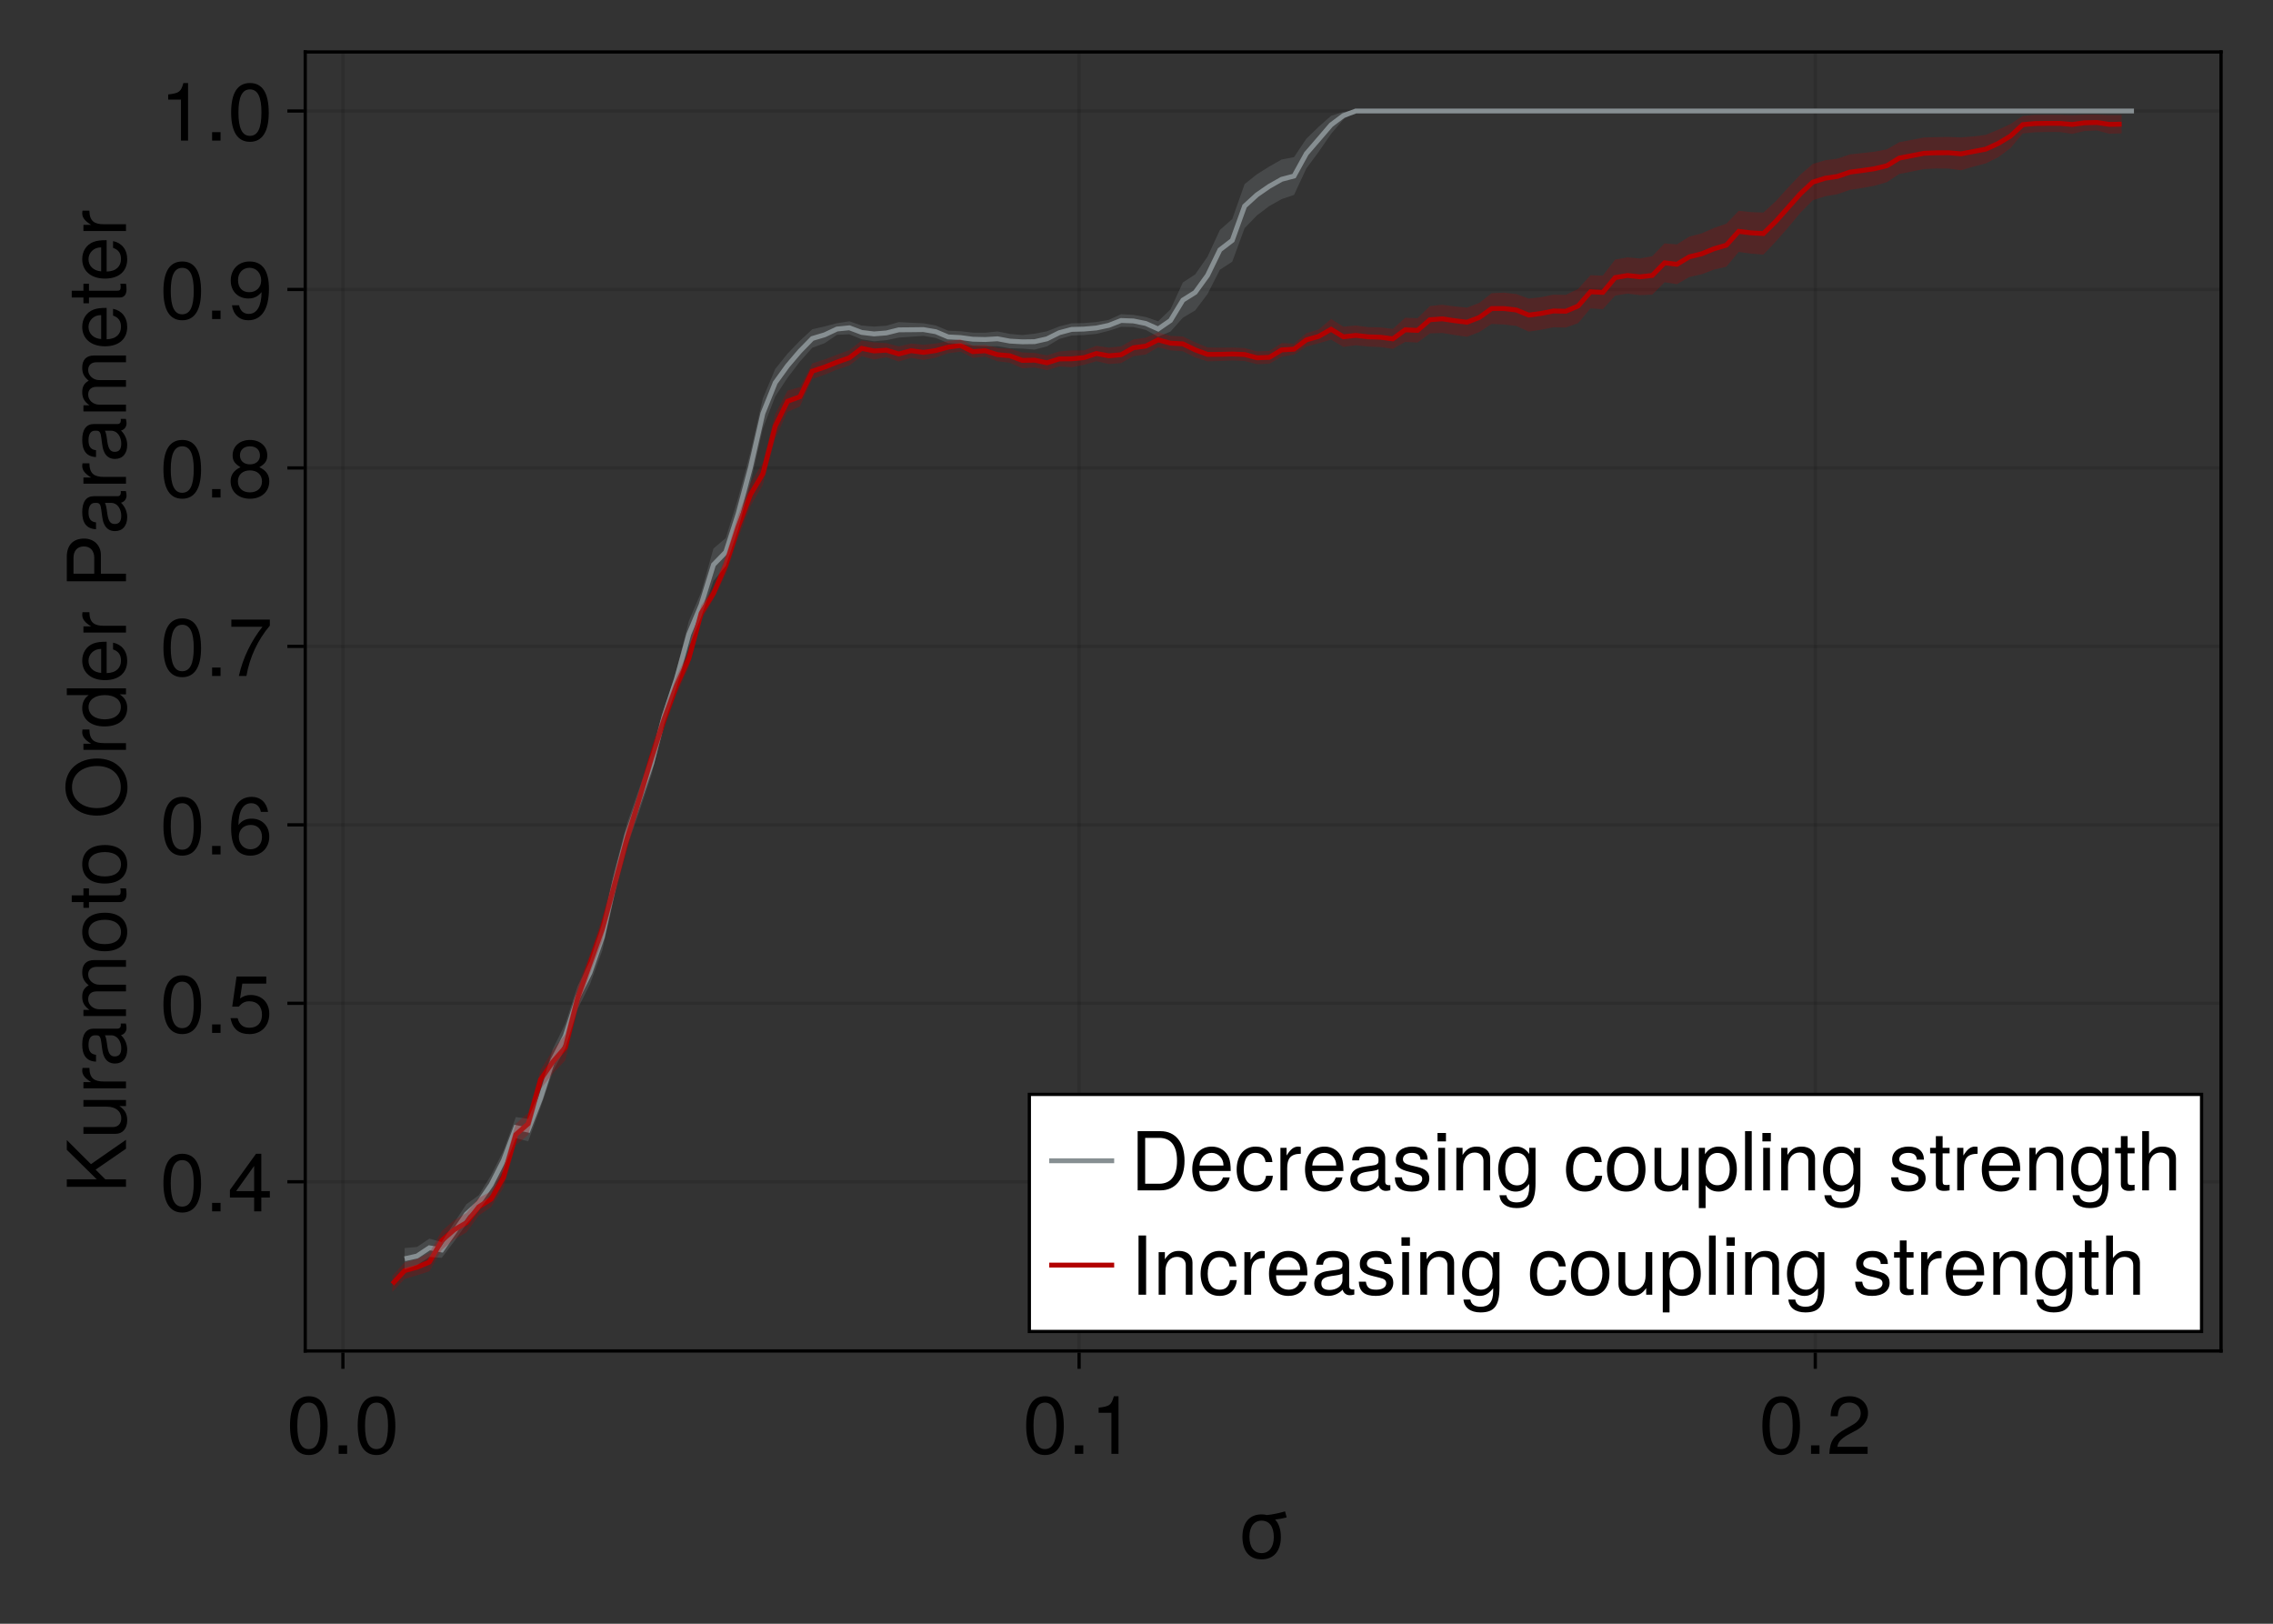 <?xml version="1.0" encoding="UTF-8"?>
<svg xmlns="http://www.w3.org/2000/svg" xmlns:xlink="http://www.w3.org/1999/xlink" width="525pt" height="375pt" viewBox="0 0 525 375" version="1.1">
<rect x="0" y="0" width="525" height="375" fill="#333333" stroke="none"/>
<defs>
<g>
<symbol overflow="visible" id="glyph0-0-b992ba14">
<path style="stroke:none;" d="M 0.375 -13.672 C 0.375 -13.672 0.375 0 0.375 0 C 0.375 0 8.812 0 8.812 0 C 8.812 0 8.812 -13.672 8.812 -13.672 C 8.812 -13.672 0.375 -13.672 0.375 -13.672 Z M 1.344 -0.969 C 1.344 -0.969 1.344 -12.688 1.344 -12.688 C 1.344 -12.688 7.844 -12.688 7.844 -12.688 C 7.844 -12.688 7.844 -0.969 7.844 -0.969 C 7.844 -0.969 1.344 -0.969 1.344 -0.969 Z M 1.344 -0.969 "/>
</symbol>
<symbol overflow="visible" id="glyph0-1-b992ba14">
<path style="stroke:none;" d="M 11.5 -9.406 C 10.625 -9.172 9.734 -9.016 8.828 -8.906 C 9.688 -8.031 10.156 -6.641 10.156 -4.844 C 10.156 -1.609 8.469 0.281 5.719 0.281 C 2.922 0.281 1.281 -1.609 1.281 -4.906 C 1.281 -8.219 2.938 -10.109 5.703 -10.109 C 6.156 -10.109 6.562 -10.047 6.953 -9.953 C 8.359 -10.094 9.75 -10.406 11.125 -10.797 C 11.125 -10.797 11.5 -9.406 11.5 -9.406 Z M 8.531 -4.859 C 8.531 -7.297 7.484 -8.656 5.719 -8.656 C 3.969 -8.656 2.906 -7.281 2.906 -4.906 C 2.906 -2.531 3.969 -1.156 5.719 -1.156 C 7.438 -1.156 8.531 -2.547 8.531 -4.859 Z M 8.531 -4.859 "/>
</symbol>
<symbol overflow="visible" id="glyph1-0-b992ba14">
<path style="stroke:none;" d="M 0.375 -13.672 C 0.375 -13.672 0.375 0 0.375 0 C 0.375 0 8.812 0 8.812 0 C 8.812 0 8.812 -13.672 8.812 -13.672 C 8.812 -13.672 0.375 -13.672 0.375 -13.672 Z M 1.344 -0.969 C 1.344 -0.969 1.344 -12.688 1.344 -12.688 C 1.344 -12.688 7.844 -12.688 7.844 -12.688 C 7.844 -12.688 7.844 -0.969 7.844 -0.969 C 7.844 -0.969 1.344 -0.969 1.344 -0.969 Z M 1.344 -0.969 "/>
</symbol>
<symbol overflow="visible" id="glyph1-1-b992ba14">
<path style="stroke:none;" d="M 9.5 -6.391 C 9.5 -2.031 7.969 0.281 5.156 0.281 C 2.312 0.281 0.812 -2.031 0.812 -6.5 C 0.812 -10.969 2.281 -13.297 5.156 -13.297 C 8.047 -13.297 9.5 -11 9.5 -6.391 Z M 7.812 -6.547 C 7.812 -10.109 6.938 -11.828 5.156 -11.828 C 3.375 -11.828 2.5 -10.125 2.5 -6.484 C 2.5 -2.844 3.375 -1.094 5.125 -1.094 C 6.953 -1.094 7.812 -2.781 7.812 -6.547 Z M 7.812 -6.547 "/>
</symbol>
<symbol overflow="visible" id="glyph1-2-b992ba14">
<path style="stroke:none;" d="M 9.75 -3.188 C 9.75 -3.188 7.781 -3.188 7.781 -3.188 C 7.781 -3.188 7.781 0 7.781 0 C 7.781 0 6.125 0 6.125 0 C 6.125 0 6.125 -3.188 6.125 -3.188 C 6.125 -3.188 0.531 -3.188 0.531 -3.188 C 0.531 -3.188 0.531 -4.938 0.531 -4.938 C 0.531 -4.938 6.562 -13.297 6.562 -13.297 C 6.562 -13.297 7.781 -13.297 7.781 -13.297 C 7.781 -13.297 7.781 -4.672 7.781 -4.672 C 7.781 -4.672 9.75 -4.672 9.75 -4.672 C 9.75 -4.672 9.75 -3.188 9.75 -3.188 Z M 6.125 -4.672 C 6.125 -4.672 6.125 -10.484 6.125 -10.484 C 6.125 -10.484 1.969 -4.672 1.969 -4.672 C 1.969 -4.672 6.125 -4.672 6.125 -4.672 Z M 6.125 -4.672 "/>
</symbol>
<symbol overflow="visible" id="glyph1-3-b992ba14">
<path style="stroke:none;" d="M 9.625 -4.125 C 9.625 -1.516 7.797 0.281 5.266 0.281 C 2.234 0.281 0.812 -1.906 0.812 -6.062 C 0.812 -10.688 2.469 -13.297 5.562 -13.297 C 7.594 -13.297 9.016 -12 9.344 -9.828 C 9.344 -9.828 7.688 -9.828 7.688 -9.828 C 7.422 -11.094 6.625 -11.828 5.453 -11.828 C 3.562 -11.828 2.516 -10.031 2.5 -6.781 C 3.203 -7.766 4.234 -8.266 5.547 -8.266 C 7.938 -8.266 9.625 -6.594 9.625 -4.125 Z M 7.938 -4 C 7.938 -5.781 6.938 -6.812 5.344 -6.812 C 3.719 -6.812 2.594 -5.734 2.594 -4.094 C 2.594 -2.375 3.75 -1.188 5.281 -1.188 C 6.812 -1.188 7.938 -2.328 7.938 -4 Z M 7.938 -4 "/>
</symbol>
<symbol overflow="visible" id="glyph2-0-b992ba14">
<path style="stroke:none;" d="M 0.375 -13.672 C 0.375 -13.672 0.375 0 0.375 0 C 0.375 0 8.812 0 8.812 0 C 8.812 0 8.812 -13.672 8.812 -13.672 C 8.812 -13.672 0.375 -13.672 0.375 -13.672 Z M 1.344 -0.969 C 1.344 -0.969 1.344 -12.688 1.344 -12.688 C 1.344 -12.688 7.844 -12.688 7.844 -12.688 C 7.844 -12.688 7.844 -0.969 7.844 -0.969 C 7.844 -0.969 1.344 -0.969 1.344 -0.969 Z M 1.344 -0.969 "/>
</symbol>
<symbol overflow="visible" id="glyph2-1-b992ba14">
<path style="stroke:none;" d="M 3.578 0 C 3.578 0 1.625 0 1.625 0 C 1.625 0 1.625 -1.953 1.625 -1.953 C 1.625 -1.953 3.578 -1.953 3.578 -1.953 C 3.578 -1.953 3.578 0 3.578 0 Z M 3.578 0 "/>
</symbol>
<symbol overflow="visible" id="glyph3-0-b992ba14">
<path style="stroke:none;" d="M 0.375 -13.672 C 0.375 -13.672 0.375 0 0.375 0 C 0.375 0 8.812 0 8.812 0 C 8.812 0 8.812 -13.672 8.812 -13.672 C 8.812 -13.672 0.375 -13.672 0.375 -13.672 Z M 1.344 -0.969 C 1.344 -0.969 1.344 -12.688 1.344 -12.688 C 1.344 -12.688 7.844 -12.688 7.844 -12.688 C 7.844 -12.688 7.844 -0.969 7.844 -0.969 C 7.844 -0.969 1.344 -0.969 1.344 -0.969 Z M 1.344 -0.969 "/>
</symbol>
<symbol overflow="visible" id="glyph3-1-b992ba14">
<path style="stroke:none;" d="M 9.5 -6.391 C 9.5 -2.031 7.969 0.281 5.156 0.281 C 2.312 0.281 0.812 -2.031 0.812 -6.5 C 0.812 -10.969 2.281 -13.297 5.156 -13.297 C 8.047 -13.297 9.5 -11 9.5 -6.391 Z M 7.812 -6.547 C 7.812 -10.109 6.938 -11.828 5.156 -11.828 C 3.375 -11.828 2.5 -10.125 2.5 -6.484 C 2.5 -2.844 3.375 -1.094 5.125 -1.094 C 6.953 -1.094 7.812 -2.781 7.812 -6.547 Z M 7.812 -6.547 "/>
</symbol>
<symbol overflow="visible" id="glyph3-2-b992ba14">
<path style="stroke:none;" d="M 3.578 0 C 3.578 0 1.625 0 1.625 0 C 1.625 0 1.625 -1.953 1.625 -1.953 C 1.625 -1.953 3.578 -1.953 3.578 -1.953 C 3.578 -1.953 3.578 0 3.578 0 Z M 3.578 0 "/>
</symbol>
<symbol overflow="visible" id="glyph3-3-b992ba14">
<path style="stroke:none;" d="M 6.5 0 C 6.5 0 4.859 0 4.859 0 C 4.859 0 4.859 -9.469 4.859 -9.469 C 4.859 -9.469 1.906 -9.469 1.906 -9.469 C 1.906 -9.469 1.906 -10.656 1.906 -10.656 C 4.469 -10.969 4.844 -11.25 5.422 -13.297 C 5.422 -13.297 6.5 -13.297 6.5 -13.297 C 6.5 -13.297 6.5 0 6.5 0 Z M 6.5 0 "/>
</symbol>
<symbol overflow="visible" id="glyph3-4-b992ba14">
<path style="stroke:none;" d="M 9.578 -9.391 C 9.578 -7.766 8.625 -6.375 6.766 -5.375 C 6.766 -5.375 4.891 -4.375 4.891 -4.375 C 3.266 -3.406 2.656 -2.719 2.5 -1.625 C 2.5 -1.625 9.484 -1.625 9.484 -1.625 C 9.484 -1.625 9.484 0 9.484 0 C 9.484 0 0.641 0 0.641 0 C 0.781 -2.922 1.594 -4.188 4.375 -5.75 C 4.375 -5.75 6.094 -6.734 6.094 -6.734 C 7.281 -7.406 7.891 -8.312 7.891 -9.359 C 7.891 -10.781 6.766 -11.844 5.266 -11.844 C 3.641 -11.844 2.719 -10.906 2.594 -8.688 C 2.594 -8.688 0.938 -8.688 0.938 -8.688 C 1.031 -11.906 2.609 -13.297 5.328 -13.297 C 7.844 -13.297 9.578 -11.641 9.578 -9.391 Z M 9.578 -9.391 "/>
</symbol>
<symbol overflow="visible" id="glyph3-5-b992ba14">
<path style="stroke:none;" d="M 9.125 0 C 9.125 0 7.578 0 7.578 0 C 7.578 0 7.578 -6.812 7.578 -6.812 C 7.578 -7.984 6.781 -8.734 5.547 -8.734 C 3.953 -8.734 2.875 -7.422 2.875 -5.422 C 2.875 -5.422 2.875 0 2.875 0 C 2.875 0 1.312 0 1.312 0 C 1.312 0 1.312 -9.828 1.312 -9.828 C 1.312 -9.828 2.75 -9.828 2.75 -9.828 C 2.75 -9.828 2.75 -8.172 2.75 -8.172 C 3.625 -9.547 4.562 -10.109 6.016 -10.109 C 7.906 -10.109 9.125 -9.062 9.125 -7.422 C 9.125 -7.422 9.125 0 9.125 0 Z M 9.125 0 "/>
</symbol>
<symbol overflow="visible" id="glyph3-6-b992ba14">
<path style="stroke:none;" d="M 8.938 -3.375 C 8.75 -1.125 7.281 0.281 4.938 0.281 C 2.266 0.281 0.578 -1.656 0.578 -4.812 C 0.578 -8.078 2.312 -10.109 4.953 -10.109 C 7.141 -10.109 8.641 -8.922 8.828 -6.531 C 8.828 -6.531 7.25 -6.531 7.25 -6.531 C 7.062 -7.891 6.25 -8.656 4.938 -8.656 C 3.219 -8.656 2.219 -7.281 2.219 -4.812 C 2.219 -2.5 3.25 -1.156 4.969 -1.156 C 6.297 -1.156 7.109 -1.797 7.375 -3.375 C 7.375 -3.375 8.938 -3.375 8.938 -3.375 Z M 8.938 -3.375 "/>
</symbol>
<symbol overflow="visible" id="glyph3-7-b992ba14">
<path style="stroke:none;" d="M 6.016 -8.453 C 3.594 -8.422 2.875 -7.312 2.875 -5.094 C 2.875 -5.094 2.875 0 2.875 0 C 2.875 0 1.312 0 1.312 0 C 1.312 0 1.312 -9.828 1.312 -9.828 C 1.312 -9.828 2.734 -9.828 2.734 -9.828 C 2.734 -9.828 2.734 -8.047 2.734 -8.047 C 3.641 -9.5 4.406 -10.109 5.422 -10.109 C 5.625 -10.109 5.75 -10.094 6.016 -10.047 C 6.016 -10.047 6.016 -8.453 6.016 -8.453 Z M 6.016 -8.453 "/>
</symbol>
<symbol overflow="visible" id="glyph3-8-b992ba14">
<path style="stroke:none;" d="M 10.031 -0.031 C 9.531 0.094 9.281 0.125 8.969 0.125 C 8.188 0.125 7.516 -0.406 7.344 -1.156 C 6.484 -0.25 5.266 0.281 4.016 0.281 C 2.031 0.281 0.781 -0.766 0.781 -2.547 C 0.781 -3.75 1.375 -4.625 2.516 -5.094 C 3.109 -5.344 3.453 -5.422 5.656 -5.703 C 6.906 -5.844 7.297 -6.125 7.297 -6.781 C 7.297 -6.781 7.297 -7.203 7.297 -7.203 C 7.297 -8.141 6.5 -8.656 5.094 -8.656 C 3.641 -8.656 2.922 -8.125 2.797 -6.922 C 2.797 -6.922 1.219 -6.922 1.219 -6.922 C 1.312 -9.188 2.781 -10.109 5.156 -10.109 C 7.578 -10.109 8.844 -9.172 8.844 -7.422 C 8.844 -7.422 8.844 -1.953 8.844 -1.953 C 8.844 -1.469 9.156 -1.188 9.688 -1.188 C 9.781 -1.188 9.859 -1.188 10.031 -1.219 C 10.031 -1.219 10.031 -0.031 10.031 -0.031 Z M 7.297 -3.391 C 7.297 -3.391 7.297 -4.859 7.297 -4.859 C 6.766 -4.609 6.438 -4.531 4.781 -4.312 C 3.109 -4.062 2.422 -3.625 2.422 -2.594 C 2.422 -1.516 3.125 -1.094 4.344 -1.094 C 5.875 -1.094 7.297 -1.984 7.297 -3.391 Z M 7.297 -3.391 "/>
</symbol>
<symbol overflow="visible" id="glyph3-9-b992ba14">
<path style="stroke:none;" d=""/>
</symbol>
<symbol overflow="visible" id="glyph3-10-b992ba14">
<path style="stroke:none;" d="M 9.812 -4.812 C 9.812 -1.688 8.141 0.281 5.609 0.281 C 4.328 0.281 3.406 -0.172 2.594 -1.188 C 2.594 -1.188 2.594 4.094 2.594 4.094 C 2.594 4.094 1.031 4.094 1.031 4.094 C 1.031 4.094 1.031 -9.828 1.031 -9.828 C 1.031 -9.828 2.453 -9.828 2.453 -9.828 C 2.453 -9.828 2.453 -8.344 2.453 -8.344 C 3.188 -9.5 4.25 -10.109 5.594 -10.109 C 8.188 -10.109 9.812 -8.125 9.812 -4.812 Z M 8.172 -4.859 C 8.172 -7.203 7.047 -8.641 5.328 -8.641 C 3.672 -8.641 2.594 -7.141 2.594 -4.844 C 2.594 -2.531 3.672 -1.188 5.328 -1.188 C 7.031 -1.188 8.172 -2.625 8.172 -4.859 Z M 8.172 -4.859 "/>
</symbol>
<symbol overflow="visible" id="glyph3-11-b992ba14">
<path style="stroke:none;" d="M 2.828 0 C 2.828 0 1.281 0 1.281 0 C 1.281 0 1.281 -13.672 1.281 -13.672 C 1.281 -13.672 2.828 -13.672 2.828 -13.672 C 2.828 -13.672 2.828 0 2.828 0 Z M 2.828 0 "/>
</symbol>
<symbol overflow="visible" id="glyph3-12-b992ba14">
<path style="stroke:none;" d="M 2.875 0 C 2.875 0 1.312 0 1.312 0 C 1.312 0 1.312 -9.828 1.312 -9.828 C 1.312 -9.828 2.875 -9.828 2.875 -9.828 C 2.875 -9.828 2.875 0 2.875 0 Z M 3.078 -11.312 C 3.078 -11.312 1.125 -11.312 1.125 -11.312 C 1.125 -11.312 1.125 -13.25 1.125 -13.25 C 1.125 -13.25 3.078 -13.25 3.078 -13.25 C 3.078 -13.25 3.078 -11.312 3.078 -11.312 Z M 3.078 -11.312 "/>
</symbol>
<symbol overflow="visible" id="glyph3-13-b992ba14">
<path style="stroke:none;" d="M 9.172 -1.609 C 9.172 2.719 7.859 4.094 4.781 4.094 C 2.469 4.094 1.031 2.984 0.859 1.125 C 0.859 1.125 2.453 1.125 2.453 1.125 C 2.641 2.328 3.594 2.781 4.844 2.781 C 6.656 2.781 7.719 1.781 7.719 -0.828 C 7.719 -0.828 7.719 -1.484 7.719 -1.484 C 6.688 -0.25 5.828 0.281 4.594 0.281 C 2.281 0.281 0.547 -1.719 0.547 -4.812 C 0.547 -8 2.234 -10.109 4.719 -10.109 C 5.984 -10.109 6.938 -9.562 7.719 -8.406 C 7.719 -8.406 7.719 -9.828 7.719 -9.828 C 7.719 -9.828 9.172 -9.828 9.172 -9.828 C 9.172 -9.828 9.172 -1.609 9.172 -1.609 Z M 7.578 -4.859 C 7.578 -7.234 6.578 -8.656 4.891 -8.656 C 3.219 -8.656 2.172 -7.281 2.172 -4.906 C 2.172 -2.531 3.203 -1.156 4.906 -1.156 C 6.562 -1.156 7.578 -2.516 7.578 -4.859 Z M 7.578 -4.859 "/>
</symbol>
<symbol overflow="visible" id="glyph3-14-b992ba14">
<path style="stroke:none;" d="M 8.609 -2.75 C 8.609 -0.859 7.031 0.281 4.562 0.281 C 1.984 0.281 0.719 -0.734 0.641 -3 C 0.641 -3 2.281 -3 2.281 -3 C 2.5 -1.5 3.281 -1.156 4.688 -1.156 C 6.062 -1.156 6.969 -1.703 6.969 -2.625 C 6.969 -3.344 6.547 -3.656 5.453 -3.922 C 5.453 -3.922 4 -4.281 4 -4.281 C 1.672 -4.844 0.875 -5.562 0.875 -7.109 C 0.875 -8.922 2.359 -10.109 4.656 -10.109 C 6.922 -10.109 8.188 -9.016 8.219 -7.094 C 8.219 -7.094 6.562 -7.094 6.562 -7.094 C 6.531 -8.125 5.844 -8.656 4.594 -8.656 C 3.312 -8.656 2.516 -8.078 2.516 -7.188 C 2.516 -6.484 3.062 -6.078 4.328 -5.781 C 4.328 -5.781 5.828 -5.422 5.828 -5.422 C 7.781 -4.953 8.609 -4.219 8.609 -2.75 Z M 8.609 -2.75 "/>
</symbol>
<symbol overflow="visible" id="glyph3-15-b992ba14">
<path style="stroke:none;" d="M 4.766 0 C 4.234 0.094 3.859 0.125 3.484 0.125 C 2.266 0.125 1.594 -0.438 1.594 -1.422 C 1.594 -1.422 1.594 -8.547 1.594 -8.547 C 1.594 -8.547 0.266 -8.547 0.266 -8.547 C 0.266 -8.547 0.266 -9.828 0.266 -9.828 C 0.266 -9.828 1.594 -9.828 1.594 -9.828 C 1.594 -9.828 1.594 -12.531 1.594 -12.531 C 1.594 -12.531 3.156 -12.531 3.156 -12.531 C 3.156 -12.531 3.156 -9.828 3.156 -9.828 C 3.156 -9.828 4.766 -9.828 4.766 -9.828 C 4.766 -9.828 4.766 -8.547 4.766 -8.547 C 4.766 -8.547 3.156 -8.547 3.156 -8.547 C 3.156 -8.547 3.156 -2.125 3.156 -2.125 C 3.156 -1.422 3.344 -1.234 4.016 -1.234 C 4.312 -1.234 4.562 -1.25 4.766 -1.312 C 4.766 -1.312 4.766 0 4.766 0 Z M 4.766 0 "/>
</symbol>
<symbol overflow="visible" id="glyph3-16-b992ba14">
<path style="stroke:none;" d="M 9.625 -4.469 C 9.625 -4.469 2.375 -4.469 2.375 -4.469 C 2.422 -2.219 3.641 -1.156 5.266 -1.156 C 6.531 -1.156 7.406 -1.688 7.844 -2.984 C 7.844 -2.984 9.406 -2.984 9.406 -2.984 C 9.016 -1 7.469 0.281 5.219 0.281 C 2.453 0.281 0.75 -1.625 0.75 -4.859 C 0.75 -8.078 2.516 -10.109 5.25 -10.109 C 7.094 -10.109 8.594 -9.125 9.219 -7.516 C 9.5 -6.781 9.625 -5.891 9.625 -4.469 Z M 7.953 -5.844 C 7.953 -7.391 6.766 -8.656 5.234 -8.656 C 3.656 -8.656 2.547 -7.484 2.422 -5.734 C 2.422 -5.734 7.938 -5.734 7.938 -5.734 C 7.953 -5.781 7.953 -5.844 7.953 -5.844 Z M 7.953 -5.844 "/>
</symbol>
<symbol overflow="visible" id="glyph3-17-b992ba14">
<path style="stroke:none;" d="M 9.109 0 C 9.109 0 7.562 0 7.562 0 C 7.562 0 7.562 -6.812 7.562 -6.812 C 7.562 -8.094 6.641 -8.734 5.531 -8.734 C 3.922 -8.734 2.875 -7.422 2.875 -5.422 C 2.875 -5.422 2.875 0 2.875 0 C 2.875 0 1.312 0 1.312 0 C 1.312 0 1.312 -13.672 1.312 -13.672 C 1.312 -13.672 2.875 -13.672 2.875 -13.672 C 2.875 -13.672 2.875 -8.469 2.875 -8.469 C 3.781 -9.672 4.625 -10.109 6.016 -10.109 C 7.938 -10.109 9.109 -9.078 9.109 -7.422 C 9.109 -7.422 9.109 0 9.109 0 Z M 9.109 0 "/>
</symbol>
<symbol overflow="visible" id="glyph4-0-b992ba14">
<path style="stroke:none;" d="M -13.672 -0.375 C -13.672 -0.375 0 -0.375 0 -0.375 C 0 -0.375 0 -8.812 0 -8.812 C 0 -8.812 -13.672 -8.812 -13.672 -8.812 C -13.672 -8.812 -13.672 -0.375 -13.672 -0.375 Z M -0.969 -1.344 C -0.969 -1.344 -12.688 -1.344 -12.688 -1.344 C -12.688 -1.344 -12.688 -7.844 -12.688 -7.844 C -12.688 -7.844 -0.969 -7.844 -0.969 -7.844 C -0.969 -7.844 -0.969 -1.344 -0.969 -1.344 Z M -0.969 -1.344 "/>
</symbol>
<symbol overflow="visible" id="glyph4-1-b992ba14">
<path style="stroke:none;" d="M 0 -12.344 C 0 -12.344 0 -10.281 0 -10.281 C 0 -10.281 -7.016 -5.453 -7.016 -5.453 C -7.016 -5.453 -4.781 -3.219 -4.781 -3.219 C -4.781 -3.219 0 -3.219 0 -3.219 C 0 -3.219 0 -1.484 0 -1.484 C 0 -1.484 -13.672 -1.484 -13.672 -1.484 C -13.672 -1.484 -13.672 -3.219 -13.672 -3.219 C -13.672 -3.219 -6.75 -3.219 -6.75 -3.219 C -6.75 -3.219 -13.672 -10.031 -13.672 -10.031 C -13.672 -10.031 -13.672 -12.281 -13.672 -12.281 C -13.672 -12.281 -8.094 -6.719 -8.094 -6.719 C -8.094 -6.719 0 -12.344 0 -12.344 Z M 0 -12.344 "/>
</symbol>
<symbol overflow="visible" id="glyph4-2-b992ba14">
<path style="stroke:none;" d="M -8.453 -6.016 C -8.422 -3.594 -7.312 -2.875 -5.094 -2.875 C -5.094 -2.875 0 -2.875 0 -2.875 C 0 -2.875 0 -1.312 0 -1.312 C 0 -1.312 -9.828 -1.312 -9.828 -1.312 C -9.828 -1.312 -9.828 -2.734 -9.828 -2.734 C -9.828 -2.734 -8.047 -2.734 -8.047 -2.734 C -9.5 -3.641 -10.109 -4.406 -10.109 -5.422 C -10.109 -5.625 -10.094 -5.75 -10.047 -6.016 C -10.047 -6.016 -8.453 -6.016 -8.453 -6.016 Z M -8.453 -6.016 "/>
</symbol>
<symbol overflow="visible" id="glyph5-0-b992ba14">
<path style="stroke:none;" d="M -13.672 -0.375 C -13.672 -0.375 0 -0.375 0 -0.375 C 0 -0.375 0 -8.812 0 -8.812 C 0 -8.812 -13.672 -8.812 -13.672 -8.812 C -13.672 -8.812 -13.672 -0.375 -13.672 -0.375 Z M -0.969 -1.344 C -0.969 -1.344 -12.688 -1.344 -12.688 -1.344 C -12.688 -1.344 -12.688 -7.844 -12.688 -7.844 C -12.688 -7.844 -0.969 -7.844 -0.969 -7.844 C -0.969 -7.844 -0.969 -1.344 -0.969 -1.344 Z M -0.969 -1.344 "/>
</symbol>
<symbol overflow="visible" id="glyph5-1-b992ba14">
<path style="stroke:none;" d="M 0 -9.031 C 0 -9.031 0 -7.625 0 -7.625 C 0 -7.625 -1.516 -7.625 -1.516 -7.625 C -0.219 -6.719 0.281 -5.797 0.281 -4.344 C 0.281 -2.438 -0.766 -1.219 -2.406 -1.219 C -2.406 -1.219 -9.828 -1.219 -9.828 -1.219 C -9.828 -1.219 -9.828 -2.781 -9.828 -2.781 C -9.828 -2.781 -3.016 -2.781 -3.016 -2.781 C -1.844 -2.781 -1.094 -3.562 -1.094 -4.797 C -1.094 -6.438 -2.406 -7.484 -4.406 -7.484 C -4.406 -7.484 -9.828 -7.484 -9.828 -7.484 C -9.828 -7.484 -9.828 -9.031 -9.828 -9.031 C -9.828 -9.031 0 -9.031 0 -9.031 Z M 0 -9.031 "/>
</symbol>
<symbol overflow="visible" id="glyph5-2-b992ba14">
<path style="stroke:none;" d="M -0.031 -10.031 C 0.094 -9.531 0.125 -9.281 0.125 -8.969 C 0.125 -8.188 -0.406 -7.516 -1.156 -7.344 C -0.25 -6.484 0.281 -5.266 0.281 -4.016 C 0.281 -2.031 -0.766 -0.781 -2.547 -0.781 C -3.75 -0.781 -4.625 -1.375 -5.094 -2.516 C -5.344 -3.109 -5.422 -3.453 -5.703 -5.656 C -5.844 -6.906 -6.125 -7.297 -6.781 -7.297 C -6.781 -7.297 -7.203 -7.297 -7.203 -7.297 C -8.141 -7.297 -8.656 -6.5 -8.656 -5.094 C -8.656 -3.641 -8.125 -2.922 -6.922 -2.797 C -6.922 -2.797 -6.922 -1.219 -6.922 -1.219 C -9.188 -1.312 -10.109 -2.781 -10.109 -5.156 C -10.109 -7.578 -9.172 -8.844 -7.422 -8.844 C -7.422 -8.844 -1.953 -8.844 -1.953 -8.844 C -1.469 -8.844 -1.188 -9.156 -1.188 -9.688 C -1.188 -9.781 -1.188 -9.859 -1.219 -10.031 C -1.219 -10.031 -0.031 -10.031 -0.031 -10.031 Z M -3.391 -7.297 C -3.391 -7.297 -4.859 -7.297 -4.859 -7.297 C -4.609 -6.766 -4.531 -6.438 -4.312 -4.781 C -4.062 -3.109 -3.625 -2.422 -2.594 -2.422 C -1.516 -2.422 -1.094 -3.125 -1.094 -4.344 C -1.094 -5.875 -1.984 -7.297 -3.391 -7.297 Z M -3.391 -7.297 "/>
</symbol>
<symbol overflow="visible" id="glyph5-3-b992ba14">
<path style="stroke:none;" d="M 0 -14.25 C 0 -14.25 0 -12.688 0 -12.688 C 0 -12.688 -6.766 -12.688 -6.766 -12.688 C -8 -12.688 -8.734 -12.031 -8.734 -10.891 C -8.734 -9.625 -7.594 -8.562 -6.172 -8.562 C -6.172 -8.562 0 -8.562 0 -8.562 C 0 -8.562 0 -7.016 0 -7.016 C 0 -7.016 -6.766 -7.016 -6.766 -7.016 C -8.031 -7.016 -8.734 -6.359 -8.734 -5.188 C -8.734 -3.922 -7.594 -2.891 -6.172 -2.891 C -6.172 -2.891 0 -2.891 0 -2.891 C 0 -2.891 0 -1.328 0 -1.328 C 0 -1.328 -9.828 -1.328 -9.828 -1.328 C -9.828 -1.328 -9.828 -2.75 -9.828 -2.75 C -9.828 -2.75 -8.438 -2.75 -8.438 -2.75 C -9.625 -3.594 -10.109 -4.469 -10.109 -5.781 C -10.109 -7.047 -9.656 -7.844 -8.609 -8.422 C -9.719 -9.344 -10.109 -10.125 -10.109 -11.438 C -10.109 -13.281 -9.125 -14.25 -7.375 -14.25 C -7.375 -14.25 0 -14.25 0 -14.25 Z M 0 -14.25 "/>
</symbol>
<symbol overflow="visible" id="glyph5-4-b992ba14">
<path style="stroke:none;" d="M -6.625 -13.906 C -2.609 -13.906 0.344 -11.328 0.344 -7.312 C 0.344 -3.375 -2.453 -0.719 -6.734 -0.719 C -11 -0.719 -14 -3.375 -14 -7.297 C -14 -11.312 -11.031 -13.906 -6.625 -13.906 Z M -6.656 -12.172 C -10.109 -12.172 -12.469 -10.25 -12.469 -7.297 C -12.469 -4.406 -10.109 -2.453 -6.734 -2.453 C -3.359 -2.453 -1.203 -4.406 -1.203 -7.312 C -1.203 -10.203 -3.359 -12.172 -6.656 -12.172 Z M -6.656 -12.172 "/>
</symbol>
<symbol overflow="visible" id="glyph6-0-b992ba14">
<path style="stroke:none;" d="M -13.672 -0.375 C -13.672 -0.375 0 -0.375 0 -0.375 C 0 -0.375 0 -8.812 0 -8.812 C 0 -8.812 -13.672 -8.812 -13.672 -8.812 C -13.672 -8.812 -13.672 -0.375 -13.672 -0.375 Z M -0.969 -1.344 C -0.969 -1.344 -12.688 -1.344 -12.688 -1.344 C -12.688 -1.344 -12.688 -7.844 -12.688 -7.844 C -12.688 -7.844 -0.969 -7.844 -0.969 -7.844 C -0.969 -7.844 -0.969 -1.344 -0.969 -1.344 Z M -0.969 -1.344 "/>
</symbol>
<symbol overflow="visible" id="glyph6-1-b992ba14">
<path style="stroke:none;" d="M -4.844 -9.562 C -1.609 -9.562 0.281 -7.875 0.281 -5.125 C 0.281 -2.328 -1.609 -0.672 -4.906 -0.672 C -8.219 -0.672 -10.109 -2.344 -10.109 -5.094 C -10.109 -7.938 -8.234 -9.562 -4.844 -9.562 Z M -4.859 -7.938 C -7.297 -7.938 -8.656 -6.875 -8.656 -5.125 C -8.656 -3.375 -7.281 -2.312 -4.906 -2.312 C -2.531 -2.312 -1.156 -3.375 -1.156 -5.125 C -1.156 -6.844 -2.547 -7.938 -4.859 -7.938 Z M -4.859 -7.938 "/>
</symbol>
<symbol overflow="visible" id="glyph6-2-b992ba14">
<path style="stroke:none;" d=""/>
</symbol>
<symbol overflow="visible" id="glyph7-0-b992ba14">
<path style="stroke:none;" d="M -13.672 -0.375 C -13.672 -0.375 0 -0.375 0 -0.375 C 0 -0.375 0 -8.812 0 -8.812 C 0 -8.812 -13.672 -8.812 -13.672 -8.812 C -13.672 -8.812 -13.672 -0.375 -13.672 -0.375 Z M -0.969 -1.344 C -0.969 -1.344 -12.688 -1.344 -12.688 -1.344 C -12.688 -1.344 -12.688 -7.844 -12.688 -7.844 C -12.688 -7.844 -0.969 -7.844 -0.969 -7.844 C -0.969 -7.844 -0.969 -1.344 -0.969 -1.344 Z M -0.969 -1.344 "/>
</symbol>
<symbol overflow="visible" id="glyph7-1-b992ba14">
<path style="stroke:none;" d="M 0 -4.766 C 0.094 -4.234 0.125 -3.859 0.125 -3.484 C 0.125 -2.266 -0.438 -1.594 -1.422 -1.594 C -1.422 -1.594 -8.547 -1.594 -8.547 -1.594 C -8.547 -1.594 -8.547 -0.266 -8.547 -0.266 C -8.547 -0.266 -9.828 -0.266 -9.828 -0.266 C -9.828 -0.266 -9.828 -1.594 -9.828 -1.594 C -9.828 -1.594 -12.531 -1.594 -12.531 -1.594 C -12.531 -1.594 -12.531 -3.156 -12.531 -3.156 C -12.531 -3.156 -9.828 -3.156 -9.828 -3.156 C -9.828 -3.156 -9.828 -4.766 -9.828 -4.766 C -9.828 -4.766 -8.547 -4.766 -8.547 -4.766 C -8.547 -4.766 -8.547 -3.156 -8.547 -3.156 C -8.547 -3.156 -2.125 -3.156 -2.125 -3.156 C -1.422 -3.156 -1.234 -3.344 -1.234 -4.016 C -1.234 -4.312 -1.25 -4.562 -1.312 -4.766 C -1.312 -4.766 0 -4.766 0 -4.766 Z M 0 -4.766 "/>
</symbol>
<symbol overflow="visible" id="glyph7-2-b992ba14">
<path style="stroke:none;" d="M -8.453 -6.016 C -8.422 -3.594 -7.312 -2.875 -5.094 -2.875 C -5.094 -2.875 0 -2.875 0 -2.875 C 0 -2.875 0 -1.312 0 -1.312 C 0 -1.312 -9.828 -1.312 -9.828 -1.312 C -9.828 -1.312 -9.828 -2.734 -9.828 -2.734 C -9.828 -2.734 -8.047 -2.734 -8.047 -2.734 C -9.5 -3.641 -10.109 -4.406 -10.109 -5.422 C -10.109 -5.625 -10.094 -5.75 -10.047 -6.016 C -10.047 -6.016 -8.453 -6.016 -8.453 -6.016 Z M -8.453 -6.016 "/>
</symbol>
<symbol overflow="visible" id="glyph7-3-b992ba14">
<path style="stroke:none;" d="M 0 -9.281 C 0 -9.281 0 -7.891 0 -7.891 C 0 -7.891 -1.438 -7.891 -1.438 -7.891 C -0.219 -7.047 0.281 -6.109 0.281 -4.766 C 0.281 -2.125 -1.688 -0.484 -5 -0.484 C -8.141 -0.484 -10.109 -2.156 -10.109 -4.703 C -10.109 -6.016 -9.578 -7.062 -8.594 -7.719 C -8.594 -7.719 -13.672 -7.719 -13.672 -7.719 C -13.672 -7.719 -13.672 -9.281 -13.672 -9.281 C -13.672 -9.281 0 -9.281 0 -9.281 Z M -4.875 -7.719 C -7.141 -7.719 -8.641 -6.656 -8.641 -4.969 C -8.641 -3.266 -7.203 -2.125 -4.906 -2.125 C -2.625 -2.125 -1.188 -3.266 -1.188 -4.984 C -1.188 -6.641 -2.609 -7.719 -4.875 -7.719 Z M -4.875 -7.719 "/>
</symbol>
<symbol overflow="visible" id="glyph8-0-b992ba14">
<path style="stroke:none;" d="M -13.672 -0.375 C -13.672 -0.375 0 -0.375 0 -0.375 C 0 -0.375 0 -8.812 0 -8.812 C 0 -8.812 -13.672 -8.812 -13.672 -8.812 C -13.672 -8.812 -13.672 -0.375 -13.672 -0.375 Z M -0.969 -1.344 C -0.969 -1.344 -12.688 -1.344 -12.688 -1.344 C -12.688 -1.344 -12.688 -7.844 -12.688 -7.844 C -12.688 -7.844 -0.969 -7.844 -0.969 -7.844 C -0.969 -7.844 -0.969 -1.344 -0.969 -1.344 Z M -0.969 -1.344 "/>
</symbol>
<symbol overflow="visible" id="glyph8-1-b992ba14">
<path style="stroke:none;" d="M -4.844 -9.562 C -1.609 -9.562 0.281 -7.875 0.281 -5.125 C 0.281 -2.328 -1.609 -0.672 -4.906 -0.672 C -8.219 -0.672 -10.109 -2.344 -10.109 -5.094 C -10.109 -7.938 -8.234 -9.562 -4.844 -9.562 Z M -4.859 -7.938 C -7.297 -7.938 -8.656 -6.875 -8.656 -5.125 C -8.656 -3.375 -7.281 -2.312 -4.906 -2.312 C -2.531 -2.312 -1.156 -3.375 -1.156 -5.125 C -1.156 -6.844 -2.547 -7.938 -4.859 -7.938 Z M -4.859 -7.938 "/>
</symbol>
<symbol overflow="visible" id="glyph9-0-b992ba14">
<path style="stroke:none;" d="M -13.672 -0.375 C -13.672 -0.375 0 -0.375 0 -0.375 C 0 -0.375 0 -8.812 0 -8.812 C 0 -8.812 -13.672 -8.812 -13.672 -8.812 C -13.672 -8.812 -13.672 -0.375 -13.672 -0.375 Z M -0.969 -1.344 C -0.969 -1.344 -12.688 -1.344 -12.688 -1.344 C -12.688 -1.344 -12.688 -7.844 -12.688 -7.844 C -12.688 -7.844 -0.969 -7.844 -0.969 -7.844 C -0.969 -7.844 -0.969 -1.344 -0.969 -1.344 Z M -0.969 -1.344 "/>
</symbol>
<symbol overflow="visible" id="glyph9-1-b992ba14">
<path style="stroke:none;" d="M -4.469 -9.625 C -4.469 -9.625 -4.469 -2.375 -4.469 -2.375 C -2.219 -2.422 -1.156 -3.641 -1.156 -5.266 C -1.156 -6.531 -1.688 -7.406 -2.984 -7.844 C -2.984 -7.844 -2.984 -9.406 -2.984 -9.406 C -1 -9.016 0.281 -7.469 0.281 -5.219 C 0.281 -2.453 -1.625 -0.75 -4.859 -0.75 C -8.078 -0.75 -10.109 -2.516 -10.109 -5.25 C -10.109 -7.094 -9.125 -8.594 -7.516 -9.219 C -6.781 -9.5 -5.891 -9.625 -4.469 -9.625 Z M -5.844 -7.953 C -7.391 -7.953 -8.656 -6.766 -8.656 -5.234 C -8.656 -3.656 -7.484 -2.547 -5.734 -2.422 C -5.734 -2.422 -5.734 -7.938 -5.734 -7.938 C -5.781 -7.953 -5.844 -7.953 -5.844 -7.953 Z M -5.844 -7.953 "/>
</symbol>
<symbol overflow="visible" id="glyph9-2-b992ba14">
<path style="stroke:none;" d="M -8.453 -6.016 C -8.422 -3.594 -7.312 -2.875 -5.094 -2.875 C -5.094 -2.875 0 -2.875 0 -2.875 C 0 -2.875 0 -1.312 0 -1.312 C 0 -1.312 -9.828 -1.312 -9.828 -1.312 C -9.828 -1.312 -9.828 -2.734 -9.828 -2.734 C -9.828 -2.734 -8.047 -2.734 -8.047 -2.734 C -9.5 -3.641 -10.109 -4.406 -10.109 -5.422 C -10.109 -5.625 -10.094 -5.75 -10.047 -6.016 C -10.047 -6.016 -8.453 -6.016 -8.453 -6.016 Z M -8.453 -6.016 "/>
</symbol>
<symbol overflow="visible" id="glyph9-3-b992ba14">
<path style="stroke:none;" d=""/>
</symbol>
<symbol overflow="visible" id="glyph9-4-b992ba14">
<path style="stroke:none;" d="M -0.031 -10.031 C 0.094 -9.531 0.125 -9.281 0.125 -8.969 C 0.125 -8.188 -0.406 -7.516 -1.156 -7.344 C -0.25 -6.484 0.281 -5.266 0.281 -4.016 C 0.281 -2.031 -0.766 -0.781 -2.547 -0.781 C -3.75 -0.781 -4.625 -1.375 -5.094 -2.516 C -5.344 -3.109 -5.422 -3.453 -5.703 -5.656 C -5.844 -6.906 -6.125 -7.297 -6.781 -7.297 C -6.781 -7.297 -7.203 -7.297 -7.203 -7.297 C -8.141 -7.297 -8.656 -6.5 -8.656 -5.094 C -8.656 -3.641 -8.125 -2.922 -6.922 -2.797 C -6.922 -2.797 -6.922 -1.219 -6.922 -1.219 C -9.188 -1.312 -10.109 -2.781 -10.109 -5.156 C -10.109 -7.578 -9.172 -8.844 -7.422 -8.844 C -7.422 -8.844 -1.953 -8.844 -1.953 -8.844 C -1.469 -8.844 -1.188 -9.156 -1.188 -9.688 C -1.188 -9.781 -1.188 -9.859 -1.219 -10.031 C -1.219 -10.031 -0.031 -10.031 -0.031 -10.031 Z M -3.391 -7.297 C -3.391 -7.297 -4.859 -7.297 -4.859 -7.297 C -4.609 -6.766 -4.531 -6.438 -4.312 -4.781 C -4.062 -3.109 -3.625 -2.422 -2.594 -2.422 C -1.516 -2.422 -1.094 -3.125 -1.094 -4.344 C -1.094 -5.875 -1.984 -7.297 -3.391 -7.297 Z M -3.391 -7.297 "/>
</symbol>
<symbol overflow="visible" id="glyph10-0-b992ba14">
<path style="stroke:none;" d="M -13.672 -0.375 C -13.672 -0.375 0 -0.375 0 -0.375 C 0 -0.375 0 -8.812 0 -8.812 C 0 -8.812 -13.672 -8.812 -13.672 -8.812 C -13.672 -8.812 -13.672 -0.375 -13.672 -0.375 Z M -0.969 -1.344 C -0.969 -1.344 -12.688 -1.344 -12.688 -1.344 C -12.688 -1.344 -12.688 -7.844 -12.688 -7.844 C -12.688 -7.844 -0.969 -7.844 -0.969 -7.844 C -0.969 -7.844 -0.969 -1.344 -0.969 -1.344 Z M -0.969 -1.344 "/>
</symbol>
<symbol overflow="visible" id="glyph10-1-b992ba14">
<path style="stroke:none;" d="M -9.656 -11.562 C -7.391 -11.562 -5.797 -10 -5.797 -7.75 C -5.797 -7.75 -5.797 -3.453 -5.797 -3.453 C -5.797 -3.453 0 -3.453 0 -3.453 C 0 -3.453 0 -1.703 0 -1.703 C 0 -1.703 -13.672 -1.703 -13.672 -1.703 C -13.672 -1.703 -13.672 -7.344 -13.672 -7.344 C -13.672 -10.047 -12.219 -11.562 -9.656 -11.562 Z M -9.734 -9.75 C -11.234 -9.75 -12.125 -8.75 -12.125 -7.094 C -12.125 -7.094 -12.125 -3.453 -12.125 -3.453 C -12.125 -3.453 -7.328 -3.453 -7.328 -3.453 C -7.328 -3.453 -7.328 -7.094 -7.328 -7.094 C -7.328 -8.75 -8.234 -9.75 -9.734 -9.75 Z M -9.734 -9.75 "/>
</symbol>
<symbol overflow="visible" id="glyph11-0-b992ba14">
<path style="stroke:none;" d="M -13.672 -0.375 C -13.672 -0.375 0 -0.375 0 -0.375 C 0 -0.375 0 -8.812 0 -8.812 C 0 -8.812 -13.672 -8.812 -13.672 -8.812 C -13.672 -8.812 -13.672 -0.375 -13.672 -0.375 Z M -0.969 -1.344 C -0.969 -1.344 -12.688 -1.344 -12.688 -1.344 C -12.688 -1.344 -12.688 -7.844 -12.688 -7.844 C -12.688 -7.844 -0.969 -7.844 -0.969 -7.844 C -0.969 -7.844 -0.969 -1.344 -0.969 -1.344 Z M -0.969 -1.344 "/>
</symbol>
<symbol overflow="visible" id="glyph11-1-b992ba14">
<path style="stroke:none;" d="M -0.031 -10.031 C 0.094 -9.531 0.125 -9.281 0.125 -8.969 C 0.125 -8.188 -0.406 -7.516 -1.156 -7.344 C -0.25 -6.484 0.281 -5.266 0.281 -4.016 C 0.281 -2.031 -0.766 -0.781 -2.547 -0.781 C -3.75 -0.781 -4.625 -1.375 -5.094 -2.516 C -5.344 -3.109 -5.422 -3.453 -5.703 -5.656 C -5.844 -6.906 -6.125 -7.297 -6.781 -7.297 C -6.781 -7.297 -7.203 -7.297 -7.203 -7.297 C -8.141 -7.297 -8.656 -6.5 -8.656 -5.094 C -8.656 -3.641 -8.125 -2.922 -6.922 -2.797 C -6.922 -2.797 -6.922 -1.219 -6.922 -1.219 C -9.188 -1.312 -10.109 -2.781 -10.109 -5.156 C -10.109 -7.578 -9.172 -8.844 -7.422 -8.844 C -7.422 -8.844 -1.953 -8.844 -1.953 -8.844 C -1.469 -8.844 -1.188 -9.156 -1.188 -9.688 C -1.188 -9.781 -1.188 -9.859 -1.219 -10.031 C -1.219 -10.031 -0.031 -10.031 -0.031 -10.031 Z M -3.391 -7.297 C -3.391 -7.297 -4.859 -7.297 -4.859 -7.297 C -4.609 -6.766 -4.531 -6.438 -4.312 -4.781 C -4.062 -3.109 -3.625 -2.422 -2.594 -2.422 C -1.516 -2.422 -1.094 -3.125 -1.094 -4.344 C -1.094 -5.875 -1.984 -7.297 -3.391 -7.297 Z M -3.391 -7.297 "/>
</symbol>
<symbol overflow="visible" id="glyph12-0-b992ba14">
<path style="stroke:none;" d="M -13.672 -0.375 C -13.672 -0.375 0 -0.375 0 -0.375 C 0 -0.375 0 -8.812 0 -8.812 C 0 -8.812 -13.672 -8.812 -13.672 -8.812 C -13.672 -8.812 -13.672 -0.375 -13.672 -0.375 Z M -0.969 -1.344 C -0.969 -1.344 -12.688 -1.344 -12.688 -1.344 C -12.688 -1.344 -12.688 -7.844 -12.688 -7.844 C -12.688 -7.844 -0.969 -7.844 -0.969 -7.844 C -0.969 -7.844 -0.969 -1.344 -0.969 -1.344 Z M -0.969 -1.344 "/>
</symbol>
<symbol overflow="visible" id="glyph12-1-b992ba14">
<path style="stroke:none;" d="M -8.453 -6.016 C -8.422 -3.594 -7.312 -2.875 -5.094 -2.875 C -5.094 -2.875 0 -2.875 0 -2.875 C 0 -2.875 0 -1.312 0 -1.312 C 0 -1.312 -9.828 -1.312 -9.828 -1.312 C -9.828 -1.312 -9.828 -2.734 -9.828 -2.734 C -9.828 -2.734 -8.047 -2.734 -8.047 -2.734 C -9.5 -3.641 -10.109 -4.406 -10.109 -5.422 C -10.109 -5.625 -10.094 -5.75 -10.047 -6.016 C -10.047 -6.016 -8.453 -6.016 -8.453 -6.016 Z M -8.453 -6.016 "/>
</symbol>
<symbol overflow="visible" id="glyph12-2-b992ba14">
<path style="stroke:none;" d="M -4.469 -9.625 C -4.469 -9.625 -4.469 -2.375 -4.469 -2.375 C -2.219 -2.422 -1.156 -3.641 -1.156 -5.266 C -1.156 -6.531 -1.688 -7.406 -2.984 -7.844 C -2.984 -7.844 -2.984 -9.406 -2.984 -9.406 C -1 -9.016 0.281 -7.469 0.281 -5.219 C 0.281 -2.453 -1.625 -0.75 -4.859 -0.75 C -8.078 -0.75 -10.109 -2.516 -10.109 -5.25 C -10.109 -7.094 -9.125 -8.594 -7.516 -9.219 C -6.781 -9.5 -5.891 -9.625 -4.469 -9.625 Z M -5.844 -7.953 C -7.391 -7.953 -8.656 -6.766 -8.656 -5.234 C -8.656 -3.656 -7.484 -2.547 -5.734 -2.422 C -5.734 -2.422 -5.734 -7.938 -5.734 -7.938 C -5.781 -7.953 -5.844 -7.953 -5.844 -7.953 Z M -5.844 -7.953 "/>
</symbol>
<symbol overflow="visible" id="glyph12-3-b992ba14">
<path style="stroke:none;" d="M 0 -4.766 C 0.094 -4.234 0.125 -3.859 0.125 -3.484 C 0.125 -2.266 -0.438 -1.594 -1.422 -1.594 C -1.422 -1.594 -8.547 -1.594 -8.547 -1.594 C -8.547 -1.594 -8.547 -0.266 -8.547 -0.266 C -8.547 -0.266 -9.828 -0.266 -9.828 -0.266 C -9.828 -0.266 -9.828 -1.594 -9.828 -1.594 C -9.828 -1.594 -12.531 -1.594 -12.531 -1.594 C -12.531 -1.594 -12.531 -3.156 -12.531 -3.156 C -12.531 -3.156 -9.828 -3.156 -9.828 -3.156 C -9.828 -3.156 -9.828 -4.766 -9.828 -4.766 C -9.828 -4.766 -8.547 -4.766 -8.547 -4.766 C -8.547 -4.766 -8.547 -3.156 -8.547 -3.156 C -8.547 -3.156 -2.125 -3.156 -2.125 -3.156 C -1.422 -3.156 -1.234 -3.344 -1.234 -4.016 C -1.234 -4.312 -1.25 -4.562 -1.312 -4.766 C -1.312 -4.766 0 -4.766 0 -4.766 Z M 0 -4.766 "/>
</symbol>
<symbol overflow="visible" id="glyph13-0-b992ba14">
<path style="stroke:none;" d="M -13.672 -0.375 C -13.672 -0.375 0 -0.375 0 -0.375 C 0 -0.375 0 -8.812 0 -8.812 C 0 -8.812 -13.672 -8.812 -13.672 -8.812 C -13.672 -8.812 -13.672 -0.375 -13.672 -0.375 Z M -0.969 -1.344 C -0.969 -1.344 -12.688 -1.344 -12.688 -1.344 C -12.688 -1.344 -12.688 -7.844 -12.688 -7.844 C -12.688 -7.844 -0.969 -7.844 -0.969 -7.844 C -0.969 -7.844 -0.969 -1.344 -0.969 -1.344 Z M -0.969 -1.344 "/>
</symbol>
<symbol overflow="visible" id="glyph13-1-b992ba14">
<path style="stroke:none;" d="M 0 -14.25 C 0 -14.25 0 -12.688 0 -12.688 C 0 -12.688 -6.766 -12.688 -6.766 -12.688 C -8 -12.688 -8.734 -12.031 -8.734 -10.891 C -8.734 -9.625 -7.594 -8.562 -6.172 -8.562 C -6.172 -8.562 0 -8.562 0 -8.562 C 0 -8.562 0 -7.016 0 -7.016 C 0 -7.016 -6.766 -7.016 -6.766 -7.016 C -8.031 -7.016 -8.734 -6.359 -8.734 -5.188 C -8.734 -3.922 -7.594 -2.891 -6.172 -2.891 C -6.172 -2.891 0 -2.891 0 -2.891 C 0 -2.891 0 -1.328 0 -1.328 C 0 -1.328 -9.828 -1.328 -9.828 -1.328 C -9.828 -1.328 -9.828 -2.75 -9.828 -2.75 C -9.828 -2.75 -8.438 -2.75 -8.438 -2.75 C -9.625 -3.594 -10.109 -4.469 -10.109 -5.781 C -10.109 -7.047 -9.656 -7.844 -8.609 -8.422 C -9.719 -9.344 -10.109 -10.125 -10.109 -11.438 C -10.109 -13.281 -9.125 -14.25 -7.375 -14.25 C -7.375 -14.25 0 -14.25 0 -14.25 Z M 0 -14.25 "/>
</symbol>
<symbol overflow="visible" id="glyph14-0-b992ba14">
<path style="stroke:none;" d="M -13.672 -0.375 C -13.672 -0.375 0 -0.375 0 -0.375 C 0 -0.375 0 -8.812 0 -8.812 C 0 -8.812 -13.672 -8.812 -13.672 -8.812 C -13.672 -8.812 -13.672 -0.375 -13.672 -0.375 Z M -0.969 -1.344 C -0.969 -1.344 -12.688 -1.344 -12.688 -1.344 C -12.688 -1.344 -12.688 -7.844 -12.688 -7.844 C -12.688 -7.844 -0.969 -7.844 -0.969 -7.844 C -0.969 -7.844 -0.969 -1.344 -0.969 -1.344 Z M -0.969 -1.344 "/>
</symbol>
<symbol overflow="visible" id="glyph14-1-b992ba14">
<path style="stroke:none;" d="M -4.469 -9.625 C -4.469 -9.625 -4.469 -2.375 -4.469 -2.375 C -2.219 -2.422 -1.156 -3.641 -1.156 -5.266 C -1.156 -6.531 -1.688 -7.406 -2.984 -7.844 C -2.984 -7.844 -2.984 -9.406 -2.984 -9.406 C -1 -9.016 0.281 -7.469 0.281 -5.219 C 0.281 -2.453 -1.625 -0.75 -4.859 -0.75 C -8.078 -0.75 -10.109 -2.516 -10.109 -5.25 C -10.109 -7.094 -9.125 -8.594 -7.516 -9.219 C -6.781 -9.5 -5.891 -9.625 -4.469 -9.625 Z M -5.844 -7.953 C -7.391 -7.953 -8.656 -6.766 -8.656 -5.234 C -8.656 -3.656 -7.484 -2.547 -5.734 -2.422 C -5.734 -2.422 -5.734 -7.938 -5.734 -7.938 C -5.781 -7.953 -5.844 -7.953 -5.844 -7.953 Z M -5.844 -7.953 "/>
</symbol>
<symbol overflow="visible" id="glyph15-0-b992ba14">
<path style="stroke:none;" d="M -13.672 -0.375 C -13.672 -0.375 0 -0.375 0 -0.375 C 0 -0.375 0 -8.812 0 -8.812 C 0 -8.812 -13.672 -8.812 -13.672 -8.812 C -13.672 -8.812 -13.672 -0.375 -13.672 -0.375 Z M -0.969 -1.344 C -0.969 -1.344 -12.688 -1.344 -12.688 -1.344 C -12.688 -1.344 -12.688 -7.844 -12.688 -7.844 C -12.688 -7.844 -0.969 -7.844 -0.969 -7.844 C -0.969 -7.844 -0.969 -1.344 -0.969 -1.344 Z M -0.969 -1.344 "/>
</symbol>
<symbol overflow="visible" id="glyph15-1-b992ba14">
<path style="stroke:none;" d="M -8.453 -6.016 C -8.422 -3.594 -7.312 -2.875 -5.094 -2.875 C -5.094 -2.875 0 -2.875 0 -2.875 C 0 -2.875 0 -1.312 0 -1.312 C 0 -1.312 -9.828 -1.312 -9.828 -1.312 C -9.828 -1.312 -9.828 -2.734 -9.828 -2.734 C -9.828 -2.734 -8.047 -2.734 -8.047 -2.734 C -9.5 -3.641 -10.109 -4.406 -10.109 -5.422 C -10.109 -5.625 -10.094 -5.75 -10.047 -6.016 C -10.047 -6.016 -8.453 -6.016 -8.453 -6.016 Z M -8.453 -6.016 "/>
</symbol>
<symbol overflow="visible" id="glyph16-0-b992ba14">
<path style="stroke:none;" d="M 0.375 -13.672 C 0.375 -13.672 0.375 0 0.375 0 C 0.375 0 8.812 0 8.812 0 C 8.812 0 8.812 -13.672 8.812 -13.672 C 8.812 -13.672 0.375 -13.672 0.375 -13.672 Z M 1.344 -0.969 C 1.344 -0.969 1.344 -12.688 1.344 -12.688 C 1.344 -12.688 7.844 -12.688 7.844 -12.688 C 7.844 -12.688 7.844 -0.969 7.844 -0.969 C 7.844 -0.969 1.344 -0.969 1.344 -0.969 Z M 1.344 -0.969 "/>
</symbol>
<symbol overflow="visible" id="glyph16-1-b992ba14">
<path style="stroke:none;" d="M 9.5 -6.391 C 9.5 -2.031 7.969 0.281 5.156 0.281 C 2.312 0.281 0.812 -2.031 0.812 -6.5 C 0.812 -10.969 2.281 -13.297 5.156 -13.297 C 8.047 -13.297 9.5 -11 9.5 -6.391 Z M 7.812 -6.547 C 7.812 -10.109 6.938 -11.828 5.156 -11.828 C 3.375 -11.828 2.5 -10.125 2.5 -6.484 C 2.5 -2.844 3.375 -1.094 5.125 -1.094 C 6.953 -1.094 7.812 -2.781 7.812 -6.547 Z M 7.812 -6.547 "/>
</symbol>
<symbol overflow="visible" id="glyph17-0-b992ba14">
<path style="stroke:none;" d="M 0.375 -13.672 C 0.375 -13.672 0.375 0 0.375 0 C 0.375 0 8.812 0 8.812 0 C 8.812 0 8.812 -13.672 8.812 -13.672 C 8.812 -13.672 0.375 -13.672 0.375 -13.672 Z M 1.344 -0.969 C 1.344 -0.969 1.344 -12.688 1.344 -12.688 C 1.344 -12.688 7.844 -12.688 7.844 -12.688 C 7.844 -12.688 7.844 -0.969 7.844 -0.969 C 7.844 -0.969 1.344 -0.969 1.344 -0.969 Z M 1.344 -0.969 "/>
</symbol>
<symbol overflow="visible" id="glyph17-1-b992ba14">
<path style="stroke:none;" d="M 3.578 0 C 3.578 0 1.625 0 1.625 0 C 1.625 0 1.625 -1.953 1.625 -1.953 C 1.625 -1.953 3.578 -1.953 3.578 -1.953 C 3.578 -1.953 3.578 0 3.578 0 Z M 3.578 0 "/>
</symbol>
<symbol overflow="visible" id="glyph18-0-b992ba14">
<path style="stroke:none;" d="M 0.375 -13.672 C 0.375 -13.672 0.375 0 0.375 0 C 0.375 0 8.812 0 8.812 0 C 8.812 0 8.812 -13.672 8.812 -13.672 C 8.812 -13.672 0.375 -13.672 0.375 -13.672 Z M 1.344 -0.969 C 1.344 -0.969 1.344 -12.688 1.344 -12.688 C 1.344 -12.688 7.844 -12.688 7.844 -12.688 C 7.844 -12.688 7.844 -0.969 7.844 -0.969 C 7.844 -0.969 1.344 -0.969 1.344 -0.969 Z M 1.344 -0.969 "/>
</symbol>
<symbol overflow="visible" id="glyph18-1-b992ba14">
<path style="stroke:none;" d="M 9.5 -6.391 C 9.5 -2.031 7.969 0.281 5.156 0.281 C 2.312 0.281 0.812 -2.031 0.812 -6.5 C 0.812 -10.969 2.281 -13.297 5.156 -13.297 C 8.047 -13.297 9.5 -11 9.5 -6.391 Z M 7.812 -6.547 C 7.812 -10.109 6.938 -11.828 5.156 -11.828 C 3.375 -11.828 2.5 -10.125 2.5 -6.484 C 2.5 -2.844 3.375 -1.094 5.125 -1.094 C 6.953 -1.094 7.812 -2.781 7.812 -6.547 Z M 7.812 -6.547 "/>
</symbol>
<symbol overflow="visible" id="glyph19-0-b992ba14">
<path style="stroke:none;" d="M 0.375 -13.672 C 0.375 -13.672 0.375 0 0.375 0 C 0.375 0 8.812 0 8.812 0 C 8.812 0 8.812 -13.672 8.812 -13.672 C 8.812 -13.672 0.375 -13.672 0.375 -13.672 Z M 1.344 -0.969 C 1.344 -0.969 1.344 -12.688 1.344 -12.688 C 1.344 -12.688 7.844 -12.688 7.844 -12.688 C 7.844 -12.688 7.844 -0.969 7.844 -0.969 C 7.844 -0.969 1.344 -0.969 1.344 -0.969 Z M 1.344 -0.969 "/>
</symbol>
<symbol overflow="visible" id="glyph19-1-b992ba14">
<path style="stroke:none;" d="M 3.578 0 C 3.578 0 1.625 0 1.625 0 C 1.625 0 1.625 -1.953 1.625 -1.953 C 1.625 -1.953 3.578 -1.953 3.578 -1.953 C 3.578 -1.953 3.578 0 3.578 0 Z M 3.578 0 "/>
</symbol>
<symbol overflow="visible" id="glyph20-0-b992ba14">
<path style="stroke:none;" d="M 0.375 -13.672 C 0.375 -13.672 0.375 0 0.375 0 C 0.375 0 8.812 0 8.812 0 C 8.812 0 8.812 -13.672 8.812 -13.672 C 8.812 -13.672 0.375 -13.672 0.375 -13.672 Z M 1.344 -0.969 C 1.344 -0.969 1.344 -12.688 1.344 -12.688 C 1.344 -12.688 7.844 -12.688 7.844 -12.688 C 7.844 -12.688 7.844 -0.969 7.844 -0.969 C 7.844 -0.969 1.344 -0.969 1.344 -0.969 Z M 1.344 -0.969 "/>
</symbol>
<symbol overflow="visible" id="glyph20-1-b992ba14">
<path style="stroke:none;" d="M 9.625 -4.406 C 9.625 -1.594 7.75 0.281 5.062 0.281 C 2.703 0.281 1.203 -0.766 0.656 -3.406 C 0.656 -3.406 2.312 -3.406 2.312 -3.406 C 2.703 -1.906 3.578 -1.188 5.031 -1.188 C 6.828 -1.188 7.938 -2.266 7.938 -4.188 C 7.938 -6.156 6.812 -7.297 5.031 -7.297 C 4 -7.297 3.359 -6.969 2.594 -6.062 C 2.594 -6.062 1.062 -6.062 1.062 -6.062 C 1.062 -6.062 2.062 -13.016 2.062 -13.016 C 2.062 -13.016 8.922 -13.016 8.922 -13.016 C 8.922 -13.016 8.922 -11.375 8.922 -11.375 C 8.922 -11.375 3.391 -11.375 3.391 -11.375 C 3.391 -11.375 2.875 -7.953 2.875 -7.953 C 3.641 -8.516 4.391 -8.75 5.328 -8.75 C 7.875 -8.75 9.625 -7.031 9.625 -4.406 Z M 9.625 -4.406 "/>
</symbol>
<symbol overflow="visible" id="glyph20-2-b992ba14">
<path style="stroke:none;" d="M 9.75 -11.625 C 6.953 -8.312 5.078 -4.297 4.344 0 C 4.344 0 2.594 0 2.594 0 C 3.531 -4.156 5.406 -8.047 8.047 -11.375 C 8.047 -11.375 0.859 -11.375 0.859 -11.375 C 0.859 -11.375 0.859 -13.016 0.859 -13.016 C 0.859 -13.016 9.75 -13.016 9.75 -13.016 C 9.75 -13.016 9.75 -11.625 9.75 -11.625 Z M 9.75 -11.625 "/>
</symbol>
<symbol overflow="visible" id="glyph21-0-b992ba14">
<path style="stroke:none;" d="M 0.375 -13.672 C 0.375 -13.672 0.375 0 0.375 0 C 0.375 0 8.812 0 8.812 0 C 8.812 0 8.812 -13.672 8.812 -13.672 C 8.812 -13.672 0.375 -13.672 0.375 -13.672 Z M 1.344 -0.969 C 1.344 -0.969 1.344 -12.688 1.344 -12.688 C 1.344 -12.688 7.844 -12.688 7.844 -12.688 C 7.844 -12.688 7.844 -0.969 7.844 -0.969 C 7.844 -0.969 1.344 -0.969 1.344 -0.969 Z M 1.344 -0.969 "/>
</symbol>
<symbol overflow="visible" id="glyph21-1-b992ba14">
<path style="stroke:none;" d="M 9.5 -6.391 C 9.5 -2.031 7.969 0.281 5.156 0.281 C 2.312 0.281 0.812 -2.031 0.812 -6.5 C 0.812 -10.969 2.281 -13.297 5.156 -13.297 C 8.047 -13.297 9.5 -11 9.5 -6.391 Z M 7.812 -6.547 C 7.812 -10.109 6.938 -11.828 5.156 -11.828 C 3.375 -11.828 2.5 -10.125 2.5 -6.484 C 2.5 -2.844 3.375 -1.094 5.125 -1.094 C 6.953 -1.094 7.812 -2.781 7.812 -6.547 Z M 7.812 -6.547 "/>
</symbol>
<symbol overflow="visible" id="glyph22-0-b992ba14">
<path style="stroke:none;" d="M 0.375 -13.672 C 0.375 -13.672 0.375 0 0.375 0 C 0.375 0 8.812 0 8.812 0 C 8.812 0 8.812 -13.672 8.812 -13.672 C 8.812 -13.672 0.375 -13.672 0.375 -13.672 Z M 1.344 -0.969 C 1.344 -0.969 1.344 -12.688 1.344 -12.688 C 1.344 -12.688 7.844 -12.688 7.844 -12.688 C 7.844 -12.688 7.844 -0.969 7.844 -0.969 C 7.844 -0.969 1.344 -0.969 1.344 -0.969 Z M 1.344 -0.969 "/>
</symbol>
<symbol overflow="visible" id="glyph22-1-b992ba14">
<path style="stroke:none;" d="M 3.578 0 C 3.578 0 1.625 0 1.625 0 C 1.625 0 1.625 -1.953 1.625 -1.953 C 1.625 -1.953 3.578 -1.953 3.578 -1.953 C 3.578 -1.953 3.578 0 3.578 0 Z M 3.578 0 "/>
</symbol>
<symbol overflow="visible" id="glyph23-0-b992ba14">
<path style="stroke:none;" d="M 0.375 -13.672 C 0.375 -13.672 0.375 0 0.375 0 C 0.375 0 8.812 0 8.812 0 C 8.812 0 8.812 -13.672 8.812 -13.672 C 8.812 -13.672 0.375 -13.672 0.375 -13.672 Z M 1.344 -0.969 C 1.344 -0.969 1.344 -12.688 1.344 -12.688 C 1.344 -12.688 7.844 -12.688 7.844 -12.688 C 7.844 -12.688 7.844 -0.969 7.844 -0.969 C 7.844 -0.969 1.344 -0.969 1.344 -0.969 Z M 1.344 -0.969 "/>
</symbol>
<symbol overflow="visible" id="glyph23-1-b992ba14">
<path style="stroke:none;" d="M 9.625 -3.75 C 9.625 -1.328 7.781 0.281 5.156 0.281 C 2.531 0.281 0.688 -1.328 0.688 -3.766 C 0.688 -5.234 1.438 -6.266 2.969 -7 C 1.609 -7.844 1.156 -8.516 1.156 -9.75 C 1.156 -11.828 2.812 -13.297 5.156 -13.297 C 7.516 -13.297 9.156 -11.828 9.156 -9.75 C 9.156 -8.5 8.703 -7.812 7.328 -7 C 8.875 -6.266 9.625 -5.234 9.625 -3.75 Z M 7.469 -9.719 C 7.469 -11 6.562 -11.828 5.156 -11.828 C 3.766 -11.828 2.844 -11 2.844 -9.734 C 2.844 -8.469 3.766 -7.656 5.156 -7.656 C 6.547 -7.656 7.469 -8.469 7.469 -9.719 Z M 7.938 -3.734 C 7.938 -5.281 6.812 -6.266 5.156 -6.266 C 3.5 -6.266 2.375 -5.281 2.375 -3.734 C 2.375 -2.172 3.5 -1.188 5.125 -1.188 C 6.812 -1.188 7.938 -2.156 7.938 -3.734 Z M 7.938 -3.734 "/>
</symbol>
<symbol overflow="visible" id="glyph24-0-b992ba14">
<path style="stroke:none;" d="M 0.375 -13.672 C 0.375 -13.672 0.375 0 0.375 0 C 0.375 0 8.812 0 8.812 0 C 8.812 0 8.812 -13.672 8.812 -13.672 C 8.812 -13.672 0.375 -13.672 0.375 -13.672 Z M 1.344 -0.969 C 1.344 -0.969 1.344 -12.688 1.344 -12.688 C 1.344 -12.688 7.844 -12.688 7.844 -12.688 C 7.844 -12.688 7.844 -0.969 7.844 -0.969 C 7.844 -0.969 1.344 -0.969 1.344 -0.969 Z M 1.344 -0.969 "/>
</symbol>
<symbol overflow="visible" id="glyph24-1-b992ba14">
<path style="stroke:none;" d="M 9.5 -6.391 C 9.5 -2.031 7.969 0.281 5.156 0.281 C 2.312 0.281 0.812 -2.031 0.812 -6.5 C 0.812 -10.969 2.281 -13.297 5.156 -13.297 C 8.047 -13.297 9.5 -11 9.5 -6.391 Z M 7.812 -6.547 C 7.812 -10.109 6.938 -11.828 5.156 -11.828 C 3.375 -11.828 2.5 -10.125 2.5 -6.484 C 2.5 -2.844 3.375 -1.094 5.125 -1.094 C 6.953 -1.094 7.812 -2.781 7.812 -6.547 Z M 7.812 -6.547 "/>
</symbol>
<symbol overflow="visible" id="glyph24-2-b992ba14">
<path style="stroke:none;" d="M 6.5 0 C 6.5 0 4.859 0 4.859 0 C 4.859 0 4.859 -9.469 4.859 -9.469 C 4.859 -9.469 1.906 -9.469 1.906 -9.469 C 1.906 -9.469 1.906 -10.656 1.906 -10.656 C 4.469 -10.969 4.844 -11.25 5.422 -13.297 C 5.422 -13.297 6.5 -13.297 6.5 -13.297 C 6.5 -13.297 6.5 0 6.5 0 Z M 6.5 0 "/>
</symbol>
<symbol overflow="visible" id="glyph25-0-b992ba14">
<path style="stroke:none;" d="M 0.375 -13.672 C 0.375 -13.672 0.375 0 0.375 0 C 0.375 0 8.812 0 8.812 0 C 8.812 0 8.812 -13.672 8.812 -13.672 C 8.812 -13.672 0.375 -13.672 0.375 -13.672 Z M 1.344 -0.969 C 1.344 -0.969 1.344 -12.688 1.344 -12.688 C 1.344 -12.688 7.844 -12.688 7.844 -12.688 C 7.844 -12.688 7.844 -0.969 7.844 -0.969 C 7.844 -0.969 1.344 -0.969 1.344 -0.969 Z M 1.344 -0.969 "/>
</symbol>
<symbol overflow="visible" id="glyph25-1-b992ba14">
<path style="stroke:none;" d="M 3.578 0 C 3.578 0 1.625 0 1.625 0 C 1.625 0 1.625 -1.953 1.625 -1.953 C 1.625 -1.953 3.578 -1.953 3.578 -1.953 C 3.578 -1.953 3.578 0 3.578 0 Z M 3.578 0 "/>
</symbol>
<symbol overflow="visible" id="glyph26-0-b992ba14">
<path style="stroke:none;" d="M 0.375 -13.672 C 0.375 -13.672 0.375 0 0.375 0 C 0.375 0 8.812 0 8.812 0 C 8.812 0 8.812 -13.672 8.812 -13.672 C 8.812 -13.672 0.375 -13.672 0.375 -13.672 Z M 1.344 -0.969 C 1.344 -0.969 1.344 -12.688 1.344 -12.688 C 1.344 -12.688 7.844 -12.688 7.844 -12.688 C 7.844 -12.688 7.844 -0.969 7.844 -0.969 C 7.844 -0.969 1.344 -0.969 1.344 -0.969 Z M 1.344 -0.969 "/>
</symbol>
<symbol overflow="visible" id="glyph26-1-b992ba14">
<path style="stroke:none;" d="M 9.547 -6.953 C 9.547 -2.359 7.875 0.281 4.766 0.281 C 2.734 0.281 1.312 -1.016 1 -3.188 C 1 -3.188 2.641 -3.188 2.641 -3.188 C 2.906 -1.906 3.719 -1.188 4.875 -1.188 C 6.766 -1.188 7.812 -2.984 7.844 -6.219 C 6.969 -5.188 6.062 -4.75 4.797 -4.75 C 2.406 -4.75 0.719 -6.406 0.719 -8.891 C 0.719 -11.5 2.531 -13.297 5.062 -13.297 C 8.094 -13.297 9.547 -11.125 9.547 -6.953 Z M 7.75 -8.922 C 7.75 -10.656 6.578 -11.844 5.047 -11.844 C 3.531 -11.844 2.406 -10.703 2.406 -9.016 C 2.406 -7.234 3.391 -6.203 4.984 -6.203 C 6.594 -6.203 7.75 -7.297 7.75 -8.922 Z M 7.75 -8.922 "/>
</symbol>
<symbol overflow="visible" id="glyph26-2-b992ba14">
<path style="stroke:none;" d="M 9.5 -6.391 C 9.5 -2.031 7.969 0.281 5.156 0.281 C 2.312 0.281 0.812 -2.031 0.812 -6.5 C 0.812 -10.969 2.281 -13.297 5.156 -13.297 C 8.047 -13.297 9.5 -11 9.5 -6.391 Z M 7.812 -6.547 C 7.812 -10.109 6.938 -11.828 5.156 -11.828 C 3.375 -11.828 2.5 -10.125 2.5 -6.484 C 2.5 -2.844 3.375 -1.094 5.125 -1.094 C 6.953 -1.094 7.812 -2.781 7.812 -6.547 Z M 7.812 -6.547 "/>
</symbol>
<symbol overflow="visible" id="glyph27-0-b992ba14">
<path style="stroke:none;" d="M 0.375 -13.672 C 0.375 -13.672 0.375 0 0.375 0 C 0.375 0 8.812 0 8.812 0 C 8.812 0 8.812 -13.672 8.812 -13.672 C 8.812 -13.672 0.375 -13.672 0.375 -13.672 Z M 1.344 -0.969 C 1.344 -0.969 1.344 -12.688 1.344 -12.688 C 1.344 -12.688 7.844 -12.688 7.844 -12.688 C 7.844 -12.688 7.844 -0.969 7.844 -0.969 C 7.844 -0.969 1.344 -0.969 1.344 -0.969 Z M 1.344 -0.969 "/>
</symbol>
<symbol overflow="visible" id="glyph27-1-b992ba14">
<path style="stroke:none;" d="M 12.5 -6.844 C 12.5 -2.594 10.391 0 6.938 0 C 6.938 0 1.672 0 1.672 0 C 1.672 0 1.672 -13.672 1.672 -13.672 C 1.672 -13.672 6.938 -13.672 6.938 -13.672 C 10.406 -13.672 12.5 -11.078 12.5 -6.844 Z M 10.766 -6.828 C 10.766 -10.312 9.344 -12.125 6.641 -12.125 C 6.641 -12.125 3.406 -12.125 3.406 -12.125 C 3.406 -12.125 3.406 -1.531 3.406 -1.531 C 3.406 -1.531 6.641 -1.531 6.641 -1.531 C 9.344 -1.531 10.766 -3.375 10.766 -6.828 Z M 10.766 -6.828 "/>
</symbol>
<symbol overflow="visible" id="glyph27-2-b992ba14">
<path style="stroke:none;" d="M 9.625 -4.469 C 9.625 -4.469 2.375 -4.469 2.375 -4.469 C 2.422 -2.219 3.641 -1.156 5.266 -1.156 C 6.531 -1.156 7.406 -1.688 7.844 -2.984 C 7.844 -2.984 9.406 -2.984 9.406 -2.984 C 9.016 -1 7.469 0.281 5.219 0.281 C 2.453 0.281 0.75 -1.625 0.75 -4.859 C 0.75 -8.078 2.516 -10.109 5.25 -10.109 C 7.094 -10.109 8.594 -9.125 9.219 -7.516 C 9.5 -6.781 9.625 -5.891 9.625 -4.469 Z M 7.953 -5.844 C 7.953 -7.391 6.766 -8.656 5.234 -8.656 C 3.656 -8.656 2.547 -7.484 2.422 -5.734 C 2.422 -5.734 7.938 -5.734 7.938 -5.734 C 7.953 -5.781 7.953 -5.844 7.953 -5.844 Z M 7.953 -5.844 "/>
</symbol>
<symbol overflow="visible" id="glyph27-3-b992ba14">
<path style="stroke:none;" d="M 8.609 -2.75 C 8.609 -0.859 7.031 0.281 4.562 0.281 C 1.984 0.281 0.719 -0.734 0.641 -3 C 0.641 -3 2.281 -3 2.281 -3 C 2.5 -1.5 3.281 -1.156 4.688 -1.156 C 6.062 -1.156 6.969 -1.703 6.969 -2.625 C 6.969 -3.344 6.547 -3.656 5.453 -3.922 C 5.453 -3.922 4 -4.281 4 -4.281 C 1.672 -4.844 0.875 -5.562 0.875 -7.109 C 0.875 -8.922 2.359 -10.109 4.656 -10.109 C 6.922 -10.109 8.188 -9.016 8.219 -7.094 C 8.219 -7.094 6.562 -7.094 6.562 -7.094 C 6.531 -8.125 5.844 -8.656 4.594 -8.656 C 3.312 -8.656 2.516 -8.078 2.516 -7.188 C 2.516 -6.484 3.062 -6.078 4.328 -5.781 C 4.328 -5.781 5.828 -5.422 5.828 -5.422 C 7.781 -4.953 8.609 -4.219 8.609 -2.75 Z M 8.609 -2.75 "/>
</symbol>
<symbol overflow="visible" id="glyph27-4-b992ba14">
<path style="stroke:none;" d="M 2.875 0 C 2.875 0 1.312 0 1.312 0 C 1.312 0 1.312 -9.828 1.312 -9.828 C 1.312 -9.828 2.875 -9.828 2.875 -9.828 C 2.875 -9.828 2.875 0 2.875 0 Z M 3.078 -11.312 C 3.078 -11.312 1.125 -11.312 1.125 -11.312 C 1.125 -11.312 1.125 -13.25 1.125 -13.25 C 1.125 -13.25 3.078 -13.25 3.078 -13.25 C 3.078 -13.25 3.078 -11.312 3.078 -11.312 Z M 3.078 -11.312 "/>
</symbol>
<symbol overflow="visible" id="glyph27-5-b992ba14">
<path style="stroke:none;" d="M 9.125 0 C 9.125 0 7.578 0 7.578 0 C 7.578 0 7.578 -6.812 7.578 -6.812 C 7.578 -7.984 6.781 -8.734 5.547 -8.734 C 3.953 -8.734 2.875 -7.422 2.875 -5.422 C 2.875 -5.422 2.875 0 2.875 0 C 2.875 0 1.312 0 1.312 0 C 1.312 0 1.312 -9.828 1.312 -9.828 C 1.312 -9.828 2.75 -9.828 2.75 -9.828 C 2.75 -9.828 2.75 -8.172 2.75 -8.172 C 3.625 -9.547 4.562 -10.109 6.016 -10.109 C 7.906 -10.109 9.125 -9.062 9.125 -7.422 C 9.125 -7.422 9.125 0 9.125 0 Z M 9.125 0 "/>
</symbol>
<symbol overflow="visible" id="glyph27-6-b992ba14">
<path style="stroke:none;" d="M 8.938 -3.375 C 8.75 -1.125 7.281 0.281 4.938 0.281 C 2.266 0.281 0.578 -1.656 0.578 -4.812 C 0.578 -8.078 2.312 -10.109 4.953 -10.109 C 7.141 -10.109 8.641 -8.922 8.828 -6.531 C 8.828 -6.531 7.25 -6.531 7.25 -6.531 C 7.062 -7.891 6.25 -8.656 4.938 -8.656 C 3.219 -8.656 2.219 -7.281 2.219 -4.812 C 2.219 -2.5 3.25 -1.156 4.969 -1.156 C 6.297 -1.156 7.109 -1.797 7.375 -3.375 C 7.375 -3.375 8.938 -3.375 8.938 -3.375 Z M 8.938 -3.375 "/>
</symbol>
<symbol overflow="visible" id="glyph27-7-b992ba14">
<path style="stroke:none;" d="M 9.562 -4.844 C 9.562 -1.609 7.875 0.281 5.125 0.281 C 2.328 0.281 0.672 -1.609 0.672 -4.906 C 0.672 -8.219 2.344 -10.109 5.094 -10.109 C 7.938 -10.109 9.562 -8.234 9.562 -4.844 Z M 7.938 -4.859 C 7.938 -7.297 6.875 -8.656 5.125 -8.656 C 3.375 -8.656 2.312 -7.281 2.312 -4.906 C 2.312 -2.531 3.375 -1.156 5.125 -1.156 C 6.844 -1.156 7.938 -2.547 7.938 -4.859 Z M 7.938 -4.859 "/>
</symbol>
<symbol overflow="visible" id="glyph27-8-b992ba14">
<path style="stroke:none;" d="M 9.031 0 C 9.031 0 7.625 0 7.625 0 C 7.625 0 7.625 -1.516 7.625 -1.516 C 6.719 -0.219 5.797 0.281 4.344 0.281 C 2.438 0.281 1.219 -0.766 1.219 -2.406 C 1.219 -2.406 1.219 -9.828 1.219 -9.828 C 1.219 -9.828 2.781 -9.828 2.781 -9.828 C 2.781 -9.828 2.781 -3.016 2.781 -3.016 C 2.781 -1.844 3.562 -1.094 4.797 -1.094 C 6.438 -1.094 7.484 -2.406 7.484 -4.406 C 7.484 -4.406 7.484 -9.828 7.484 -9.828 C 7.484 -9.828 9.031 -9.828 9.031 -9.828 C 9.031 -9.828 9.031 0 9.031 0 Z M 9.031 0 "/>
</symbol>
<symbol overflow="visible" id="glyph27-9-b992ba14">
<path style="stroke:none;" d="M 9.812 -4.812 C 9.812 -1.688 8.141 0.281 5.609 0.281 C 4.328 0.281 3.406 -0.172 2.594 -1.188 C 2.594 -1.188 2.594 4.094 2.594 4.094 C 2.594 4.094 1.031 4.094 1.031 4.094 C 1.031 4.094 1.031 -9.828 1.031 -9.828 C 1.031 -9.828 2.453 -9.828 2.453 -9.828 C 2.453 -9.828 2.453 -8.344 2.453 -8.344 C 3.188 -9.5 4.25 -10.109 5.594 -10.109 C 8.188 -10.109 9.812 -8.125 9.812 -4.812 Z M 8.172 -4.859 C 8.172 -7.203 7.047 -8.641 5.328 -8.641 C 3.672 -8.641 2.594 -7.141 2.594 -4.844 C 2.594 -2.531 3.672 -1.188 5.328 -1.188 C 7.031 -1.188 8.172 -2.625 8.172 -4.859 Z M 8.172 -4.859 "/>
</symbol>
<symbol overflow="visible" id="glyph27-10-b992ba14">
<path style="stroke:none;" d="M 2.828 0 C 2.828 0 1.281 0 1.281 0 C 1.281 0 1.281 -13.672 1.281 -13.672 C 1.281 -13.672 2.828 -13.672 2.828 -13.672 C 2.828 -13.672 2.828 0 2.828 0 Z M 2.828 0 "/>
</symbol>
<symbol overflow="visible" id="glyph27-11-b992ba14">
<path style="stroke:none;" d="M 9.172 -1.609 C 9.172 2.719 7.859 4.094 4.781 4.094 C 2.469 4.094 1.031 2.984 0.859 1.125 C 0.859 1.125 2.453 1.125 2.453 1.125 C 2.641 2.328 3.594 2.781 4.844 2.781 C 6.656 2.781 7.719 1.781 7.719 -0.828 C 7.719 -0.828 7.719 -1.484 7.719 -1.484 C 6.688 -0.25 5.828 0.281 4.594 0.281 C 2.281 0.281 0.547 -1.719 0.547 -4.812 C 0.547 -8 2.234 -10.109 4.719 -10.109 C 5.984 -10.109 6.938 -9.562 7.719 -8.406 C 7.719 -8.406 7.719 -9.828 7.719 -9.828 C 7.719 -9.828 9.172 -9.828 9.172 -9.828 C 9.172 -9.828 9.172 -1.609 9.172 -1.609 Z M 7.578 -4.859 C 7.578 -7.234 6.578 -8.656 4.891 -8.656 C 3.219 -8.656 2.172 -7.281 2.172 -4.906 C 2.172 -2.531 3.203 -1.156 4.906 -1.156 C 6.562 -1.156 7.578 -2.516 7.578 -4.859 Z M 7.578 -4.859 "/>
</symbol>
<symbol overflow="visible" id="glyph27-12-b992ba14">
<path style="stroke:none;" d=""/>
</symbol>
<symbol overflow="visible" id="glyph27-13-b992ba14">
<path style="stroke:none;" d="M 4.766 0 C 4.234 0.094 3.859 0.125 3.484 0.125 C 2.266 0.125 1.594 -0.438 1.594 -1.422 C 1.594 -1.422 1.594 -8.547 1.594 -8.547 C 1.594 -8.547 0.266 -8.547 0.266 -8.547 C 0.266 -8.547 0.266 -9.828 0.266 -9.828 C 0.266 -9.828 1.594 -9.828 1.594 -9.828 C 1.594 -9.828 1.594 -12.531 1.594 -12.531 C 1.594 -12.531 3.156 -12.531 3.156 -12.531 C 3.156 -12.531 3.156 -9.828 3.156 -9.828 C 3.156 -9.828 4.766 -9.828 4.766 -9.828 C 4.766 -9.828 4.766 -8.547 4.766 -8.547 C 4.766 -8.547 3.156 -8.547 3.156 -8.547 C 3.156 -8.547 3.156 -2.125 3.156 -2.125 C 3.156 -1.422 3.344 -1.234 4.016 -1.234 C 4.312 -1.234 4.562 -1.25 4.766 -1.312 C 4.766 -1.312 4.766 0 4.766 0 Z M 4.766 0 "/>
</symbol>
<symbol overflow="visible" id="glyph27-14-b992ba14">
<path style="stroke:none;" d="M 6.016 -8.453 C 3.594 -8.422 2.875 -7.312 2.875 -5.094 C 2.875 -5.094 2.875 0 2.875 0 C 2.875 0 1.312 0 1.312 0 C 1.312 0 1.312 -9.828 1.312 -9.828 C 1.312 -9.828 2.734 -9.828 2.734 -9.828 C 2.734 -9.828 2.734 -8.047 2.734 -8.047 C 3.641 -9.5 4.406 -10.109 5.422 -10.109 C 5.625 -10.109 5.75 -10.094 6.016 -10.047 C 6.016 -10.047 6.016 -8.453 6.016 -8.453 Z M 6.016 -8.453 "/>
</symbol>
<symbol overflow="visible" id="glyph27-15-b992ba14">
<path style="stroke:none;" d="M 9.109 0 C 9.109 0 7.562 0 7.562 0 C 7.562 0 7.562 -6.812 7.562 -6.812 C 7.562 -8.094 6.641 -8.734 5.531 -8.734 C 3.922 -8.734 2.875 -7.422 2.875 -5.422 C 2.875 -5.422 2.875 0 2.875 0 C 2.875 0 1.312 0 1.312 0 C 1.312 0 1.312 -13.672 1.312 -13.672 C 1.312 -13.672 2.875 -13.672 2.875 -13.672 C 2.875 -13.672 2.875 -8.469 2.875 -8.469 C 3.781 -9.672 4.625 -10.109 6.016 -10.109 C 7.938 -10.109 9.109 -9.078 9.109 -7.422 C 9.109 -7.422 9.109 0 9.109 0 Z M 9.109 0 "/>
</symbol>
<symbol overflow="visible" id="glyph28-0-b992ba14">
<path style="stroke:none;" d="M 0.375 -13.672 C 0.375 -13.672 0.375 0 0.375 0 C 0.375 0 8.812 0 8.812 0 C 8.812 0 8.812 -13.672 8.812 -13.672 C 8.812 -13.672 0.375 -13.672 0.375 -13.672 Z M 1.344 -0.969 C 1.344 -0.969 1.344 -12.688 1.344 -12.688 C 1.344 -12.688 7.844 -12.688 7.844 -12.688 C 7.844 -12.688 7.844 -0.969 7.844 -0.969 C 7.844 -0.969 1.344 -0.969 1.344 -0.969 Z M 1.344 -0.969 "/>
</symbol>
<symbol overflow="visible" id="glyph28-1-b992ba14">
<path style="stroke:none;" d="M 8.938 -3.375 C 8.75 -1.125 7.281 0.281 4.938 0.281 C 2.266 0.281 0.578 -1.656 0.578 -4.812 C 0.578 -8.078 2.312 -10.109 4.953 -10.109 C 7.141 -10.109 8.641 -8.922 8.828 -6.531 C 8.828 -6.531 7.25 -6.531 7.25 -6.531 C 7.062 -7.891 6.25 -8.656 4.938 -8.656 C 3.219 -8.656 2.219 -7.281 2.219 -4.812 C 2.219 -2.5 3.25 -1.156 4.969 -1.156 C 6.297 -1.156 7.109 -1.797 7.375 -3.375 C 7.375 -3.375 8.938 -3.375 8.938 -3.375 Z M 8.938 -3.375 "/>
</symbol>
<symbol overflow="visible" id="glyph28-2-b992ba14">
<path style="stroke:none;" d="M 6.016 -8.453 C 3.594 -8.422 2.875 -7.312 2.875 -5.094 C 2.875 -5.094 2.875 0 2.875 0 C 2.875 0 1.312 0 1.312 0 C 1.312 0 1.312 -9.828 1.312 -9.828 C 1.312 -9.828 2.734 -9.828 2.734 -9.828 C 2.734 -9.828 2.734 -8.047 2.734 -8.047 C 3.641 -9.5 4.406 -10.109 5.422 -10.109 C 5.625 -10.109 5.75 -10.094 6.016 -10.047 C 6.016 -10.047 6.016 -8.453 6.016 -8.453 Z M 6.016 -8.453 "/>
</symbol>
<symbol overflow="visible" id="glyph28-3-b992ba14">
<path style="stroke:none;" d=""/>
</symbol>
<symbol overflow="visible" id="glyph29-0-b992ba14">
<path style="stroke:none;" d="M 0.375 -13.672 C 0.375 -13.672 0.375 0 0.375 0 C 0.375 0 8.812 0 8.812 0 C 8.812 0 8.812 -13.672 8.812 -13.672 C 8.812 -13.672 0.375 -13.672 0.375 -13.672 Z M 1.344 -0.969 C 1.344 -0.969 1.344 -12.688 1.344 -12.688 C 1.344 -12.688 7.844 -12.688 7.844 -12.688 C 7.844 -12.688 7.844 -0.969 7.844 -0.969 C 7.844 -0.969 1.344 -0.969 1.344 -0.969 Z M 1.344 -0.969 "/>
</symbol>
<symbol overflow="visible" id="glyph29-1-b992ba14">
<path style="stroke:none;" d="M 10.031 -0.031 C 9.531 0.094 9.281 0.125 8.969 0.125 C 8.188 0.125 7.516 -0.406 7.344 -1.156 C 6.484 -0.25 5.266 0.281 4.016 0.281 C 2.031 0.281 0.781 -0.766 0.781 -2.547 C 0.781 -3.75 1.375 -4.625 2.516 -5.094 C 3.109 -5.344 3.453 -5.422 5.656 -5.703 C 6.906 -5.844 7.297 -6.125 7.297 -6.781 C 7.297 -6.781 7.297 -7.203 7.297 -7.203 C 7.297 -8.141 6.5 -8.656 5.094 -8.656 C 3.641 -8.656 2.922 -8.125 2.797 -6.922 C 2.797 -6.922 1.219 -6.922 1.219 -6.922 C 1.312 -9.188 2.781 -10.109 5.156 -10.109 C 7.578 -10.109 8.844 -9.172 8.844 -7.422 C 8.844 -7.422 8.844 -1.953 8.844 -1.953 C 8.844 -1.469 9.156 -1.188 9.688 -1.188 C 9.781 -1.188 9.859 -1.188 10.031 -1.219 C 10.031 -1.219 10.031 -0.031 10.031 -0.031 Z M 7.297 -3.391 C 7.297 -3.391 7.297 -4.859 7.297 -4.859 C 6.766 -4.609 6.438 -4.531 4.781 -4.312 C 3.109 -4.062 2.422 -3.625 2.422 -2.594 C 2.422 -1.516 3.125 -1.094 4.344 -1.094 C 5.875 -1.094 7.297 -1.984 7.297 -3.391 Z M 7.297 -3.391 "/>
</symbol>
<symbol overflow="visible" id="glyph29-2-b992ba14">
<path style="stroke:none;" d="M 9.172 -1.609 C 9.172 2.719 7.859 4.094 4.781 4.094 C 2.469 4.094 1.031 2.984 0.859 1.125 C 0.859 1.125 2.453 1.125 2.453 1.125 C 2.641 2.328 3.594 2.781 4.844 2.781 C 6.656 2.781 7.719 1.781 7.719 -0.828 C 7.719 -0.828 7.719 -1.484 7.719 -1.484 C 6.688 -0.25 5.828 0.281 4.594 0.281 C 2.281 0.281 0.547 -1.719 0.547 -4.812 C 0.547 -8 2.234 -10.109 4.719 -10.109 C 5.984 -10.109 6.938 -9.562 7.719 -8.406 C 7.719 -8.406 7.719 -9.828 7.719 -9.828 C 7.719 -9.828 9.172 -9.828 9.172 -9.828 C 9.172 -9.828 9.172 -1.609 9.172 -1.609 Z M 7.578 -4.859 C 7.578 -7.234 6.578 -8.656 4.891 -8.656 C 3.219 -8.656 2.172 -7.281 2.172 -4.906 C 2.172 -2.531 3.203 -1.156 4.906 -1.156 C 6.562 -1.156 7.578 -2.516 7.578 -4.859 Z M 7.578 -4.859 "/>
</symbol>
<symbol overflow="visible" id="glyph30-0-b992ba14">
<path style="stroke:none;" d="M 0.375 -13.672 C 0.375 -13.672 0.375 0 0.375 0 C 0.375 0 8.812 0 8.812 0 C 8.812 0 8.812 -13.672 8.812 -13.672 C 8.812 -13.672 0.375 -13.672 0.375 -13.672 Z M 1.344 -0.969 C 1.344 -0.969 1.344 -12.688 1.344 -12.688 C 1.344 -12.688 7.844 -12.688 7.844 -12.688 C 7.844 -12.688 7.844 -0.969 7.844 -0.969 C 7.844 -0.969 1.344 -0.969 1.344 -0.969 Z M 1.344 -0.969 "/>
</symbol>
<symbol overflow="visible" id="glyph30-1-b992ba14">
<path style="stroke:none;" d="M 3.625 0 C 3.625 0 1.875 0 1.875 0 C 1.875 0 1.875 -13.672 1.875 -13.672 C 1.875 -13.672 3.625 -13.672 3.625 -13.672 C 3.625 -13.672 3.625 0 3.625 0 Z M 3.625 0 "/>
</symbol>
<symbol overflow="visible" id="glyph30-2-b992ba14">
<path style="stroke:none;" d="M 9.625 -4.469 C 9.625 -4.469 2.375 -4.469 2.375 -4.469 C 2.422 -2.219 3.641 -1.156 5.266 -1.156 C 6.531 -1.156 7.406 -1.688 7.844 -2.984 C 7.844 -2.984 9.406 -2.984 9.406 -2.984 C 9.016 -1 7.469 0.281 5.219 0.281 C 2.453 0.281 0.75 -1.625 0.75 -4.859 C 0.75 -8.078 2.516 -10.109 5.25 -10.109 C 7.094 -10.109 8.594 -9.125 9.219 -7.516 C 9.5 -6.781 9.625 -5.891 9.625 -4.469 Z M 7.953 -5.844 C 7.953 -7.391 6.766 -8.656 5.234 -8.656 C 3.656 -8.656 2.547 -7.484 2.422 -5.734 C 2.422 -5.734 7.938 -5.734 7.938 -5.734 C 7.953 -5.781 7.953 -5.844 7.953 -5.844 Z M 7.953 -5.844 "/>
</symbol>
<symbol overflow="visible" id="glyph30-3-b992ba14">
<path style="stroke:none;" d="M 8.609 -2.75 C 8.609 -0.859 7.031 0.281 4.562 0.281 C 1.984 0.281 0.719 -0.734 0.641 -3 C 0.641 -3 2.281 -3 2.281 -3 C 2.5 -1.5 3.281 -1.156 4.688 -1.156 C 6.062 -1.156 6.969 -1.703 6.969 -2.625 C 6.969 -3.344 6.547 -3.656 5.453 -3.922 C 5.453 -3.922 4 -4.281 4 -4.281 C 1.672 -4.844 0.875 -5.562 0.875 -7.109 C 0.875 -8.922 2.359 -10.109 4.656 -10.109 C 6.922 -10.109 8.188 -9.016 8.219 -7.094 C 8.219 -7.094 6.562 -7.094 6.562 -7.094 C 6.531 -8.125 5.844 -8.656 4.594 -8.656 C 3.312 -8.656 2.516 -8.078 2.516 -7.188 C 2.516 -6.484 3.062 -6.078 4.328 -5.781 C 4.328 -5.781 5.828 -5.422 5.828 -5.422 C 7.781 -4.953 8.609 -4.219 8.609 -2.75 Z M 8.609 -2.75 "/>
</symbol>
<symbol overflow="visible" id="glyph30-4-b992ba14">
<path style="stroke:none;" d="M 2.875 0 C 2.875 0 1.312 0 1.312 0 C 1.312 0 1.312 -9.828 1.312 -9.828 C 1.312 -9.828 2.875 -9.828 2.875 -9.828 C 2.875 -9.828 2.875 0 2.875 0 Z M 3.078 -11.312 C 3.078 -11.312 1.125 -11.312 1.125 -11.312 C 1.125 -11.312 1.125 -13.25 1.125 -13.25 C 1.125 -13.25 3.078 -13.25 3.078 -13.25 C 3.078 -13.25 3.078 -11.312 3.078 -11.312 Z M 3.078 -11.312 "/>
</symbol>
<symbol overflow="visible" id="glyph30-5-b992ba14">
<path style="stroke:none;" d="M 8.938 -3.375 C 8.75 -1.125 7.281 0.281 4.938 0.281 C 2.266 0.281 0.578 -1.656 0.578 -4.812 C 0.578 -8.078 2.312 -10.109 4.953 -10.109 C 7.141 -10.109 8.641 -8.922 8.828 -6.531 C 8.828 -6.531 7.25 -6.531 7.25 -6.531 C 7.062 -7.891 6.25 -8.656 4.938 -8.656 C 3.219 -8.656 2.219 -7.281 2.219 -4.812 C 2.219 -2.5 3.25 -1.156 4.969 -1.156 C 6.297 -1.156 7.109 -1.797 7.375 -3.375 C 7.375 -3.375 8.938 -3.375 8.938 -3.375 Z M 8.938 -3.375 "/>
</symbol>
<symbol overflow="visible" id="glyph30-6-b992ba14">
<path style="stroke:none;" d="M 9.031 0 C 9.031 0 7.625 0 7.625 0 C 7.625 0 7.625 -1.516 7.625 -1.516 C 6.719 -0.219 5.797 0.281 4.344 0.281 C 2.438 0.281 1.219 -0.766 1.219 -2.406 C 1.219 -2.406 1.219 -9.828 1.219 -9.828 C 1.219 -9.828 2.781 -9.828 2.781 -9.828 C 2.781 -9.828 2.781 -3.016 2.781 -3.016 C 2.781 -1.844 3.562 -1.094 4.797 -1.094 C 6.438 -1.094 7.484 -2.406 7.484 -4.406 C 7.484 -4.406 7.484 -9.828 7.484 -9.828 C 7.484 -9.828 9.031 -9.828 9.031 -9.828 C 9.031 -9.828 9.031 0 9.031 0 Z M 9.031 0 "/>
</symbol>
<symbol overflow="visible" id="glyph31-0-b992ba14">
<path style="stroke:none;" d="M 0.375 -13.672 C 0.375 -13.672 0.375 0 0.375 0 C 0.375 0 8.812 0 8.812 0 C 8.812 0 8.812 -13.672 8.812 -13.672 C 8.812 -13.672 0.375 -13.672 0.375 -13.672 Z M 1.344 -0.969 C 1.344 -0.969 1.344 -12.688 1.344 -12.688 C 1.344 -12.688 7.844 -12.688 7.844 -12.688 C 7.844 -12.688 7.844 -0.969 7.844 -0.969 C 7.844 -0.969 1.344 -0.969 1.344 -0.969 Z M 1.344 -0.969 "/>
</symbol>
<symbol overflow="visible" id="glyph31-1-b992ba14">
<path style="stroke:none;" d="M 9.125 0 C 9.125 0 7.578 0 7.578 0 C 7.578 0 7.578 -6.812 7.578 -6.812 C 7.578 -7.984 6.781 -8.734 5.547 -8.734 C 3.953 -8.734 2.875 -7.422 2.875 -5.422 C 2.875 -5.422 2.875 0 2.875 0 C 2.875 0 1.312 0 1.312 0 C 1.312 0 1.312 -9.828 1.312 -9.828 C 1.312 -9.828 2.75 -9.828 2.75 -9.828 C 2.75 -9.828 2.75 -8.172 2.75 -8.172 C 3.625 -9.547 4.562 -10.109 6.016 -10.109 C 7.906 -10.109 9.125 -9.062 9.125 -7.422 C 9.125 -7.422 9.125 0 9.125 0 Z M 9.125 0 "/>
</symbol>
<symbol overflow="visible" id="glyph31-2-b992ba14">
<path style="stroke:none;" d="M 9.172 -1.609 C 9.172 2.719 7.859 4.094 4.781 4.094 C 2.469 4.094 1.031 2.984 0.859 1.125 C 0.859 1.125 2.453 1.125 2.453 1.125 C 2.641 2.328 3.594 2.781 4.844 2.781 C 6.656 2.781 7.719 1.781 7.719 -0.828 C 7.719 -0.828 7.719 -1.484 7.719 -1.484 C 6.688 -0.25 5.828 0.281 4.594 0.281 C 2.281 0.281 0.547 -1.719 0.547 -4.812 C 0.547 -8 2.234 -10.109 4.719 -10.109 C 5.984 -10.109 6.938 -9.562 7.719 -8.406 C 7.719 -8.406 7.719 -9.828 7.719 -9.828 C 7.719 -9.828 9.172 -9.828 9.172 -9.828 C 9.172 -9.828 9.172 -1.609 9.172 -1.609 Z M 7.578 -4.859 C 7.578 -7.234 6.578 -8.656 4.891 -8.656 C 3.219 -8.656 2.172 -7.281 2.172 -4.906 C 2.172 -2.531 3.203 -1.156 4.906 -1.156 C 6.562 -1.156 7.578 -2.516 7.578 -4.859 Z M 7.578 -4.859 "/>
</symbol>
<symbol overflow="visible" id="glyph31-3-b992ba14">
<path style="stroke:none;" d="M 9.562 -4.844 C 9.562 -1.609 7.875 0.281 5.125 0.281 C 2.328 0.281 0.672 -1.609 0.672 -4.906 C 0.672 -8.219 2.344 -10.109 5.094 -10.109 C 7.938 -10.109 9.562 -8.234 9.562 -4.844 Z M 7.938 -4.859 C 7.938 -7.297 6.875 -8.656 5.125 -8.656 C 3.375 -8.656 2.312 -7.281 2.312 -4.906 C 2.312 -2.531 3.375 -1.156 5.125 -1.156 C 6.844 -1.156 7.938 -2.547 7.938 -4.859 Z M 7.938 -4.859 "/>
</symbol>
</g>
</defs>
<g id="surface1-b992ba14">
<path style="fill:none;stroke-width:1;stroke-linecap:butt;stroke-linejoin:miter;stroke:rgb(0%,0%,0%);stroke-opacity:0.12;stroke-miterlimit:2;" d="M 105.604 416 L 105.604 16 " transform="matrix(0.75,0,0,0.75,0,0)"/>
<path style="fill:none;stroke-width:1;stroke-linecap:butt;stroke-linejoin:miter;stroke:rgb(0%,0%,0%);stroke-opacity:0.12;stroke-miterlimit:2;" d="M 332.323 416 L 332.323 16 " transform="matrix(0.75,0,0,0.75,0,0)"/>
<path style="fill:none;stroke-width:1;stroke-linecap:butt;stroke-linejoin:miter;stroke:rgb(0%,0%,0%);stroke-opacity:0.12;stroke-miterlimit:2;" d="M 559.036 416 L 559.036 16 " transform="matrix(0.75,0,0,0.75,0,0)"/>
<path style="fill:none;stroke-width:1;stroke-linecap:butt;stroke-linejoin:miter;stroke:rgb(0%,0%,0%);stroke-opacity:0.12;stroke-miterlimit:2;" d="M 94 363.901 L 684 363.901 " transform="matrix(0.75,0,0,0.75,0,0)"/>
<path style="fill:none;stroke-width:1;stroke-linecap:butt;stroke-linejoin:miter;stroke:rgb(0%,0%,0%);stroke-opacity:0.12;stroke-miterlimit:2;" d="M 94 308.948 L 684 308.948 " transform="matrix(0.75,0,0,0.75,0,0)"/>
<path style="fill:none;stroke-width:1;stroke-linecap:butt;stroke-linejoin:miter;stroke:rgb(0%,0%,0%);stroke-opacity:0.12;stroke-miterlimit:2;" d="M 94 253.995 L 684 253.995 " transform="matrix(0.75,0,0,0.75,0,0)"/>
<path style="fill:none;stroke-width:1;stroke-linecap:butt;stroke-linejoin:miter;stroke:rgb(0%,0%,0%);stroke-opacity:0.12;stroke-miterlimit:2;" d="M 94 199.042 L 684 199.042 " transform="matrix(0.75,0,0,0.75,0,0)"/>
<path style="fill:none;stroke-width:1;stroke-linecap:butt;stroke-linejoin:miter;stroke:rgb(0%,0%,0%);stroke-opacity:0.12;stroke-miterlimit:2;" d="M 94 144.089 L 684 144.089 " transform="matrix(0.75,0,0,0.75,0,0)"/>
<path style="fill:none;stroke-width:1;stroke-linecap:butt;stroke-linejoin:miter;stroke:rgb(0%,0%,0%);stroke-opacity:0.12;stroke-miterlimit:2;" d="M 94 89.135 L 684 89.135 " transform="matrix(0.75,0,0,0.75,0,0)"/>
<path style="fill:none;stroke-width:1;stroke-linecap:butt;stroke-linejoin:miter;stroke:rgb(0%,0%,0%);stroke-opacity:0.12;stroke-miterlimit:2;" d="M 94 34.182 L 684 34.182 " transform="matrix(0.75,0,0,0.75,0,0)"/>
<g style="fill:rgb(0%,0%,0%);fill-opacity:1;">
  <use xlink:href="#glyph0-1-b992ba14" x="285.684" y="359.85"/>
</g>
<g style="fill:rgb(0%,0%,0%);fill-opacity:1;">
  <use xlink:href="#glyph1-1-b992ba14" x="66.17" y="335.756"/>
</g>
<g style="fill:rgb(0%,0%,0%);fill-opacity:1;">
  <use xlink:href="#glyph2-1-b992ba14" x="76.595" y="335.756"/>
</g>
<g style="fill:rgb(0%,0%,0%);fill-opacity:1;">
  <use xlink:href="#glyph1-1-b992ba14" x="81.808" y="335.756"/>
</g>
<g style="fill:rgb(0%,0%,0%);fill-opacity:1;">
  <use xlink:href="#glyph3-1-b992ba14" x="236.209" y="335.756"/>
</g>
<g style="fill:rgb(0%,0%,0%);fill-opacity:1;">
  <use xlink:href="#glyph3-2-b992ba14" x="246.634" y="335.756"/>
</g>
<g style="fill:rgb(0%,0%,0%);fill-opacity:1;">
  <use xlink:href="#glyph3-3-b992ba14" x="251.847" y="335.756"/>
</g>
<g style="fill:rgb(0%,0%,0%);fill-opacity:1;">
  <use xlink:href="#glyph3-1-b992ba14" x="406.248" y="335.756"/>
</g>
<g style="fill:rgb(0%,0%,0%);fill-opacity:1;">
  <use xlink:href="#glyph3-2-b992ba14" x="416.673" y="335.756"/>
</g>
<g style="fill:rgb(0%,0%,0%);fill-opacity:1;">
  <use xlink:href="#glyph3-4-b992ba14" x="421.885" y="335.756"/>
</g>
<g style="fill:rgb(0%,0%,0%);fill-opacity:1;">
  <use xlink:href="#glyph4-1-b992ba14" x="29.1" y="275.578"/>
</g>
<g style="fill:rgb(0%,0%,0%);fill-opacity:1;">
  <use xlink:href="#glyph5-1-b992ba14" x="29.1" y="263.072"/>
</g>
<g style="fill:rgb(0%,0%,0%);fill-opacity:1;">
  <use xlink:href="#glyph4-2-b992ba14" x="29.1" y="252.647"/>
</g>
<g style="fill:rgb(0%,0%,0%);fill-opacity:1;">
  <use xlink:href="#glyph5-2-b992ba14" x="29.1" y="246.403"/>
</g>
<g style="fill:rgb(0%,0%,0%);fill-opacity:1;">
  <use xlink:href="#glyph5-3-b992ba14" x="29.1" y="235.978"/>
</g>
<g style="fill:rgb(0%,0%,0%);fill-opacity:1;">
  <use xlink:href="#glyph6-1-b992ba14" x="29.1" y="220.359"/>
</g>
<g style="fill:rgb(0%,0%,0%);fill-opacity:1;">
  <use xlink:href="#glyph7-1-b992ba14" x="29.1" y="209.934"/>
</g>
<g style="fill:rgb(0%,0%,0%);fill-opacity:1;">
  <use xlink:href="#glyph8-1-b992ba14" x="29.1" y="204.722"/>
</g>
<g style="fill:rgb(0%,0%,0%);fill-opacity:1;">
  <use xlink:href="#glyph6-2-b992ba14" x="29.1" y="194.297"/>
</g>
<g style="fill:rgb(0%,0%,0%);fill-opacity:1;">
  <use xlink:href="#glyph5-4-b992ba14" x="29.1" y="189.084"/>
</g>
<g style="fill:rgb(0%,0%,0%);fill-opacity:1;">
  <use xlink:href="#glyph7-2-b992ba14" x="29.1" y="174.497"/>
</g>
<g style="fill:rgb(0%,0%,0%);fill-opacity:1;">
  <use xlink:href="#glyph7-3-b992ba14" x="29.1" y="168.253"/>
</g>
<g style="fill:rgb(0%,0%,0%);fill-opacity:1;">
  <use xlink:href="#glyph9-1-b992ba14" x="29.1" y="157.828"/>
</g>
<g style="fill:rgb(0%,0%,0%);fill-opacity:1;">
  <use xlink:href="#glyph9-2-b992ba14" x="29.1" y="147.403"/>
</g>
<g style="fill:rgb(0%,0%,0%);fill-opacity:1;">
  <use xlink:href="#glyph9-3-b992ba14" x="29.1" y="141.159"/>
</g>
<g style="fill:rgb(0%,0%,0%);fill-opacity:1;">
  <use xlink:href="#glyph10-1-b992ba14" x="29.1" y="135.947"/>
</g>
<g style="fill:rgb(0%,0%,0%);fill-opacity:1;">
  <use xlink:href="#glyph11-1-b992ba14" x="29.1" y="123.441"/>
</g>
<g style="fill:rgb(0%,0%,0%);fill-opacity:1;">
  <use xlink:href="#glyph12-1-b992ba14" x="29.1" y="113.016"/>
</g>
<g style="fill:rgb(0%,0%,0%);fill-opacity:1;">
  <use xlink:href="#glyph9-4-b992ba14" x="29.1" y="106.772"/>
</g>
<g style="fill:rgb(0%,0%,0%);fill-opacity:1;">
  <use xlink:href="#glyph13-1-b992ba14" x="29.1" y="96.347"/>
</g>
<g style="fill:rgb(0%,0%,0%);fill-opacity:1;">
  <use xlink:href="#glyph12-2-b992ba14" x="29.1" y="80.728"/>
</g>
<g style="fill:rgb(0%,0%,0%);fill-opacity:1;">
  <use xlink:href="#glyph12-3-b992ba14" x="29.1" y="70.303"/>
</g>
<g style="fill:rgb(0%,0%,0%);fill-opacity:1;">
  <use xlink:href="#glyph14-1-b992ba14" x="29.1" y="65.091"/>
</g>
<g style="fill:rgb(0%,0%,0%);fill-opacity:1;">
  <use xlink:href="#glyph15-1-b992ba14" x="29.1" y="54.666"/>
</g>
<g style="fill:rgb(0%,0%,0%);fill-opacity:1;">
  <use xlink:href="#glyph16-1-b992ba14" x="36.938" y="279.759"/>
</g>
<g style="fill:rgb(0%,0%,0%);fill-opacity:1;">
  <use xlink:href="#glyph17-1-b992ba14" x="47.362" y="279.759"/>
</g>
<g style="fill:rgb(0%,0%,0%);fill-opacity:1;">
  <use xlink:href="#glyph1-2-b992ba14" x="52.575" y="279.759"/>
</g>
<g style="fill:rgb(0%,0%,0%);fill-opacity:1;">
  <use xlink:href="#glyph18-1-b992ba14" x="36.938" y="238.544"/>
</g>
<g style="fill:rgb(0%,0%,0%);fill-opacity:1;">
  <use xlink:href="#glyph19-1-b992ba14" x="47.362" y="238.544"/>
</g>
<g style="fill:rgb(0%,0%,0%);fill-opacity:1;">
  <use xlink:href="#glyph20-1-b992ba14" x="52.575" y="238.544"/>
</g>
<g style="fill:rgb(0%,0%,0%);fill-opacity:1;">
  <use xlink:href="#glyph16-1-b992ba14" x="36.938" y="197.329"/>
</g>
<g style="fill:rgb(0%,0%,0%);fill-opacity:1;">
  <use xlink:href="#glyph17-1-b992ba14" x="47.362" y="197.329"/>
</g>
<g style="fill:rgb(0%,0%,0%);fill-opacity:1;">
  <use xlink:href="#glyph1-3-b992ba14" x="52.575" y="197.329"/>
</g>
<g style="fill:rgb(0%,0%,0%);fill-opacity:1;">
  <use xlink:href="#glyph18-1-b992ba14" x="36.938" y="156.115"/>
</g>
<g style="fill:rgb(0%,0%,0%);fill-opacity:1;">
  <use xlink:href="#glyph19-1-b992ba14" x="47.362" y="156.115"/>
</g>
<g style="fill:rgb(0%,0%,0%);fill-opacity:1;">
  <use xlink:href="#glyph20-2-b992ba14" x="52.575" y="156.115"/>
</g>
<g style="fill:rgb(0%,0%,0%);fill-opacity:1;">
  <use xlink:href="#glyph21-1-b992ba14" x="36.938" y="114.9"/>
</g>
<g style="fill:rgb(0%,0%,0%);fill-opacity:1;">
  <use xlink:href="#glyph22-1-b992ba14" x="47.362" y="114.9"/>
</g>
<g style="fill:rgb(0%,0%,0%);fill-opacity:1;">
  <use xlink:href="#glyph23-1-b992ba14" x="52.575" y="114.9"/>
</g>
<g style="fill:rgb(0%,0%,0%);fill-opacity:1;">
  <use xlink:href="#glyph24-1-b992ba14" x="36.938" y="73.685"/>
</g>
<g style="fill:rgb(0%,0%,0%);fill-opacity:1;">
  <use xlink:href="#glyph25-1-b992ba14" x="47.362" y="73.685"/>
</g>
<g style="fill:rgb(0%,0%,0%);fill-opacity:1;">
  <use xlink:href="#glyph26-1-b992ba14" x="52.575" y="73.685"/>
</g>
<g style="fill:rgb(0%,0%,0%);fill-opacity:1;">
  <use xlink:href="#glyph24-2-b992ba14" x="36.938" y="32.471"/>
</g>
<g style="fill:rgb(0%,0%,0%);fill-opacity:1;">
  <use xlink:href="#glyph25-1-b992ba14" x="47.362" y="32.471"/>
</g>
<g style="fill:rgb(0%,0%,0%);fill-opacity:1;">
  <use xlink:href="#glyph26-2-b992ba14" x="52.575" y="32.471"/>
</g>
<path style="fill:none;stroke-width:1.5;stroke-linecap:butt;stroke-linejoin:miter;stroke:rgb(52.941%,56.078%,57.255%);stroke-opacity:1;stroke-miterlimit:2;" d="M 657.182 34.182 L 417.531 34.182 L 413.724 35.594 L 409.922 38.443 L 406.12 42.875 L 402.312 47.292 L 398.51 54.203 L 394.708 55.208 L 390.901 57.359 L 387.099 59.984 L 383.292 63.469 L 379.49 74.01 L 375.688 76.932 L 371.88 84.781 L 368.078 90.031 L 364.276 92.417 L 360.469 98.688 L 356.667 101.307 L 352.865 99.609 L 349.057 98.833 L 345.255 98.693 L 341.448 100.188 L 337.646 100.995 L 333.844 101.328 L 330.036 101.432 L 326.234 102.443 L 322.432 104.339 L 318.625 105.203 L 314.823 105.255 L 311.016 105.036 L 307.214 104.323 L 303.411 104.542 L 299.604 104.453 L 295.802 103.948 L 292 103.75 L 288.193 102.146 L 284.391 101.49 L 280.589 101.536 L 276.781 101.568 L 272.979 102.521 L 269.172 102.823 L 265.37 102.365 L 261.568 100.938 L 257.76 101.318 L 253.958 103.099 L 250.156 104.234 L 246.349 108.13 L 242.547 112.594 L 238.74 117.849 L 234.938 127.302 L 231.135 143.88 L 227.328 158.167 L 223.526 169.974 L 219.724 173.896 L 215.917 186.25 L 212.115 195.339 L 208.312 209.099 L 204.505 220.562 L 200.703 235.042 L 196.896 246.266 L 193.094 257.12 L 189.292 271.688 L 185.484 288.562 L 181.682 299.547 L 177.88 307.182 L 174.073 319.057 L 170.271 326.432 L 166.464 338.25 L 162.661 347.99 L 158.859 347.214 L 155.052 357.318 L 151.25 364.792 L 147.448 370.359 L 143.641 373.839 L 139.839 379.432 L 136.036 384.901 L 132.229 384.234 L 128.427 386.766 L 124.62 387.615 " transform="matrix(0.75,0,0,0.75,0,0)"/>
<path style="fill:none;stroke-width:1.5;stroke-linecap:butt;stroke-linejoin:miter;stroke:rgb(69.804%,0.392%,0%);stroke-opacity:1;stroke-miterlimit:2;" d="M 120.818 395.37 L 124.62 391.26 L 128.427 390.214 L 132.229 388.641 L 136.036 382.016 L 139.839 378.714 L 143.641 376.505 L 147.448 371.594 L 151.25 369.234 L 155.052 362.557 L 158.859 349.365 L 162.661 346.026 L 166.464 332.469 L 170.271 326.932 L 174.073 322.542 L 177.88 307.339 L 181.682 296.745 L 185.484 286.12 L 189.292 272.208 L 193.094 258.203 L 196.896 245.927 L 200.703 233.172 L 204.505 221.562 L 208.312 211.182 L 212.115 202.839 L 215.917 188.823 L 219.724 182.74 L 223.526 173.984 L 227.328 162.229 L 231.135 152.276 L 234.938 145.875 L 238.74 131.24 L 242.547 123.552 L 246.349 122.167 L 250.156 114.302 L 253.958 113.042 L 257.76 111.521 L 261.568 110.177 L 265.37 107.271 L 269.172 108.068 L 272.979 107.833 L 276.781 108.995 L 280.589 107.995 L 284.391 108.505 L 288.193 107.953 L 292 106.896 L 295.802 106.391 L 299.604 108.286 L 303.411 108.016 L 307.214 109.214 L 311.016 109.557 L 314.823 110.974 L 318.625 110.911 L 322.432 111.714 L 326.234 110.521 L 330.036 110.49 L 333.844 110.125 L 337.646 108.854 L 341.448 109.562 L 345.255 109.234 L 349.057 107.083 L 352.865 106.578 L 356.667 104.651 L 360.469 105.672 L 364.276 105.885 L 368.078 107.734 L 371.88 109.135 L 375.688 109.115 L 379.49 109.016 L 383.292 109.167 L 387.099 110.172 L 390.901 110.036 L 394.708 107.755 L 398.51 107.521 L 402.312 104.661 L 406.12 103.578 L 409.922 101.396 L 413.724 103.714 L 417.531 103.276 L 421.333 103.724 L 425.135 103.839 L 428.943 104.349 L 432.745 101.568 L 436.552 101.734 L 440.354 98.453 L 444.156 98.182 L 447.964 98.755 L 451.766 99.219 L 455.568 97.76 L 459.375 95.016 L 463.177 95.016 L 466.984 95.464 L 470.786 97.026 L 474.589 96.521 L 478.396 95.766 L 482.198 95.839 L 486 94.234 L 489.807 89.849 L 493.609 90.036 L 497.411 85.474 L 501.219 84.833 L 505.021 85.245 L 508.828 84.818 L 512.63 80.932 L 516.432 81.385 L 520.24 79.089 L 524.042 78.161 L 527.844 76.604 L 531.651 75.5 L 535.453 71.245 L 539.26 71.703 L 543.062 71.922 L 546.865 68.182 L 550.672 63.911 L 554.474 59.63 L 558.276 56.078 L 562.083 54.885 L 565.885 54.318 L 569.688 53.005 L 573.495 52.51 L 577.297 51.953 L 581.104 51.031 L 584.906 48.677 L 588.708 47.948 L 592.516 47.198 L 596.318 47.052 L 600.12 47.042 L 603.927 47.375 L 607.729 46.656 L 611.531 45.927 L 615.339 44.203 L 619.141 41.901 L 622.948 38.38 L 626.75 38.036 L 630.552 37.984 L 634.359 37.995 L 638.161 38.333 L 641.964 37.818 L 645.771 37.719 L 649.573 38.302 L 653.38 38.24 " transform="matrix(0.75,0,0,0.75,0,0)"/>
<path style=" stroke:none;fill-rule:nonzero;fill:rgb(52.941%,56.078%,57.255%);fill-opacity:0.25;" d="M 492.887 25.637 L 313.148 25.637 L 310.293 25.828 L 307.441 26.75 L 304.59 29.27 L 301.734 32.039 L 298.883 36.293 L 296.031 36.832 L 293.176 38.461 L 290.324 40.242 L 287.469 42.523 L 284.617 50.582 L 281.766 53.113 L 278.91 59.273 L 276.059 63.371 L 273.207 65.242 L 270.352 71.453 L 267.5 74.207 L 264.648 73.219 L 261.793 72.723 L 258.941 72.566 L 256.086 73.883 L 253.234 74.375 L 250.383 74.613 L 247.527 74.664 L 244.676 75.387 L 241.824 76.512 L 238.969 77.07 L 236.117 77.375 L 233.262 77.125 L 230.41 76.543 L 227.559 76.84 L 224.703 76.824 L 221.852 76.496 L 219 76.375 L 216.145 75.172 L 213.293 74.664 L 210.441 74.539 L 207.586 74.387 L 204.734 75.223 L 201.879 75.422 L 199.027 75.191 L 196.176 74.203 L 193.32 74.648 L 190.469 75.387 L 187.617 76.043 L 184.762 78.699 L 181.91 81.664 L 179.055 85.215 L 176.203 92.016 L 173.352 104.367 L 170.496 115.027 L 167.645 124.262 L 164.793 126.672 L 161.938 136.836 L 159.086 143.473 L 156.234 154.891 L 153.379 163.652 L 150.527 173.777 L 147.672 182.047 L 144.82 190.219 L 141.969 200.91 L 139.113 213.348 L 136.262 222 L 133.41 227.781 L 130.555 236.449 L 127.703 242.254 L 124.848 251.605 L 121.996 258.402 L 119.145 257.977 L 116.289 265.762 L 113.438 271.398 L 110.586 276.047 L 107.73 278.102 L 104.879 282.418 L 102.027 286.852 L 99.172 286.066 L 96.32 287.98 L 93.465 288.242 L 93.465 293.184 L 96.32 292.172 L 99.172 290.289 L 102.027 290.496 L 104.879 286.727 L 107.73 282.656 L 110.586 279.492 L 113.438 275.789 L 116.289 270.215 L 119.145 262.84 L 121.996 263.586 L 124.848 255.766 L 127.703 247.391 L 130.555 242.133 L 133.41 232.996 L 136.262 227.32 L 139.113 219.5 L 141.969 206.617 L 144.82 195.461 L 147.672 187.352 L 150.527 178.785 L 153.379 167.188 L 156.234 158.754 L 159.086 149.535 L 161.938 142.539 L 164.793 134.168 L 167.645 130.695 L 170.496 122.223 L 173.352 111.457 L 176.203 98.938 L 179.055 91.559 L 181.91 87.23 L 184.762 83.492 L 187.617 80.309 L 190.469 79.258 L 193.32 77.328 L 196.176 77.203 L 199.027 78.359 L 201.879 78.816 L 204.734 78.559 L 207.586 77.969 L 210.441 77.766 L 213.293 77.566 L 216.145 78.047 L 219 79.246 L 221.852 79.426 L 224.703 79.855 L 227.559 79.973 L 230.41 79.945 L 233.262 80.434 L 236.117 80.508 L 238.969 80.734 L 241.824 79.992 L 244.676 78.281 L 247.527 77.484 L 250.383 77.383 L 253.234 77.113 L 256.086 76.402 L 258.941 75.473 L 261.793 75.527 L 264.648 76.191 L 267.5 77.758 L 270.352 76.574 L 273.207 73.383 L 276.059 71.68 L 278.91 67.895 L 281.766 62.289 L 284.617 60.434 L 287.469 52.68 L 290.324 49.734 L 293.176 47.582 L 296.031 45.977 L 298.883 45.012 L 301.734 38.898 L 304.59 35.043 L 307.441 30.914 L 310.293 27.562 L 313.148 25.637 Z M 492.887 25.637 "/>
<path style=" stroke:none;fill-rule:nonzero;fill:rgb(69.804%,0.392%,0%);fill-opacity:0.25;" d="M 90.613 294.691 L 93.465 291.523 L 96.32 290.785 L 99.172 289.355 L 102.027 284.32 L 104.879 281.809 L 107.73 280.125 L 110.586 276.668 L 113.438 275.098 L 116.289 269.531 L 119.145 259.527 L 121.996 256.949 L 124.848 247.145 L 127.703 242.48 L 130.555 238.902 L 133.41 227.777 L 136.262 220.273 L 139.113 211.949 L 141.969 201.512 L 144.82 190.934 L 147.672 182.297 L 150.527 172.48 L 153.379 164.047 L 156.234 156.316 L 159.086 150.156 L 161.938 139.887 L 164.793 135.727 L 167.645 128.359 L 170.496 119.062 L 173.352 111.543 L 176.203 106.828 L 179.055 95.598 L 181.91 90.211 L 184.762 89.383 L 187.617 83.926 L 190.469 83.012 L 193.32 81.934 L 196.176 80.863 L 199.027 78.652 L 201.879 79.07 L 204.734 79.25 L 207.586 80 L 210.441 79.348 L 213.293 79.629 L 216.145 79.332 L 219 78.773 L 221.852 78.375 L 224.703 79.777 L 227.559 79.652 L 230.41 80.387 L 233.262 80.555 L 236.117 81.402 L 238.969 81.508 L 241.824 82.078 L 244.676 81.164 L 247.527 80.926 L 250.383 80.926 L 253.234 79.863 L 256.086 80.281 L 258.941 79.992 L 261.793 78.375 L 264.648 77.992 L 267.5 76.777 L 270.352 77.582 L 273.207 77.703 L 276.059 79.07 L 278.91 80.25 L 281.766 80.297 L 284.617 80.266 L 287.469 80.379 L 290.324 81.145 L 293.176 81.047 L 296.031 79.238 L 298.883 79.367 L 301.734 76.949 L 304.59 76.086 L 307.441 73.66 L 310.293 75.449 L 313.148 75.172 L 316 75.555 L 318.852 75.605 L 321.707 75.957 L 324.559 73.391 L 327.414 73.484 L 330.266 70.684 L 333.117 70.383 L 335.973 70.762 L 338.824 71.051 L 341.676 69.953 L 344.531 67.711 L 347.383 67.586 L 350.238 67.914 L 353.09 68.953 L 355.941 68.629 L 358.797 68.059 L 361.648 68.113 L 364.5 66.719 L 367.355 63.562 L 370.207 63.652 L 373.059 59.941 L 375.914 59.441 L 378.766 59.699 L 381.621 59.176 L 384.473 56.207 L 387.324 56.441 L 390.18 54.652 L 393.031 53.898 L 395.883 52.648 L 398.738 51.66 L 401.59 48.688 L 404.445 48.984 L 407.297 49.09 L 410.148 46.473 L 413.004 43.324 L 415.855 40.32 L 418.707 37.863 L 421.562 37.008 L 424.414 36.633 L 427.266 35.66 L 430.121 35.352 L 432.973 35.031 L 435.828 34.484 L 438.68 32.84 L 441.531 32.301 L 444.387 31.75 L 447.238 31.668 L 450.09 31.633 L 452.945 31.738 L 455.797 31.508 L 458.648 31.148 L 461.504 29.965 L 464.355 28.641 L 467.211 26.766 L 470.062 26.516 L 472.914 26.504 L 475.77 26.5 L 478.621 26.586 L 481.473 26.461 L 484.328 26.441 L 487.18 26.578 L 490.035 26.562 L 490.035 30.797 L 487.18 30.879 L 484.328 30.141 L 481.473 30.262 L 478.621 30.914 L 475.77 30.488 L 472.914 30.477 L 470.062 30.539 L 467.211 30.809 L 464.355 34.215 L 461.504 36.336 L 458.648 37.746 L 455.797 38.48 L 452.945 39.32 L 450.09 38.93 L 447.238 38.91 L 444.387 39.047 L 441.531 39.625 L 438.68 40.176 L 435.828 42.062 L 432.973 42.895 L 430.121 43.414 L 427.266 43.844 L 424.414 44.844 L 421.562 45.324 L 418.707 46.25 L 415.855 49.121 L 413.004 52.547 L 410.148 55.805 L 407.297 58.793 L 404.445 58.574 L 401.59 58.18 L 398.738 61.59 L 395.883 62.262 L 393.031 63.344 L 390.18 63.98 L 387.324 65.633 L 384.473 65.191 L 381.621 68.055 L 378.766 68.164 L 375.914 67.805 L 373.059 68.27 L 370.207 71.402 L 367.355 71.215 L 364.5 74.633 L 361.648 75.645 L 358.797 75.59 L 355.941 76.152 L 353.09 76.586 L 350.238 75.277 L 347.383 74.938 L 344.531 74.812 L 341.676 76.688 L 338.824 77.777 L 335.973 77.371 L 333.117 76.895 L 330.266 76.992 L 327.414 79.113 L 324.559 78.961 L 321.707 80.57 L 318.852 80.152 L 316 80.031 L 313.148 79.742 L 310.293 80.121 L 307.441 78.438 L 304.59 79.277 L 301.734 80.043 L 298.883 81.914 L 296.031 82.395 L 293.176 84.012 L 290.324 84.117 L 287.469 83.371 L 284.617 83.262 L 281.766 83.375 L 278.91 83.453 L 276.059 82.535 L 273.207 81.125 L 270.352 80.926 L 267.5 80.203 L 264.648 81.875 L 261.793 82.254 L 258.941 83.859 L 256.086 84.066 L 253.234 83.418 L 250.383 84.262 L 247.527 84.805 L 244.676 84.617 L 241.824 85.492 L 238.969 84.863 L 236.117 85.055 L 233.262 83.785 L 230.41 83.434 L 227.559 82.375 L 224.703 82.648 L 221.852 81.215 L 219 81.574 L 216.145 82.598 L 213.293 83.129 L 210.441 82.641 L 207.586 83.492 L 204.734 82.496 L 201.879 83.031 L 199.027 82.254 L 196.176 84.402 L 193.32 85.348 L 190.469 86.547 L 187.617 87.523 L 184.762 93.867 L 181.91 95.117 L 179.055 101.266 L 176.203 111.984 L 173.352 116.871 L 170.496 124.281 L 167.645 132.617 L 164.793 138.387 L 161.938 143.348 L 159.086 154.098 L 156.234 160.453 L 153.379 168.301 L 150.527 177.273 L 147.672 186.59 L 144.82 196.371 L 141.969 206.801 L 139.113 217.23 L 136.262 224.844 L 133.41 233.234 L 130.555 244.91 L 127.703 247.918 L 124.848 251.559 L 121.996 262.09 L 119.145 264.52 L 116.289 274.305 L 113.438 278.754 L 110.586 280.723 L 107.73 284.629 L 104.879 286.262 L 102.027 288.699 L 99.172 293.602 L 96.32 294.535 L 93.465 295.371 L 90.613 298.363 Z M 90.613 294.691 "/>
<path style="fill-rule:nonzero;fill:rgb(100%,100%,100%);fill-opacity:1;stroke-width:1;stroke-linecap:butt;stroke-linejoin:miter;stroke:rgb(0%,0%,0%);stroke-opacity:1;stroke-miterlimit:2;" d="M 317 410 L 678 410 L 678 337 L 317 337 Z M 317 410 " transform="matrix(0.75,0,0,0.75,0,0)"/>
<path style="fill:none;stroke-width:1;stroke-linecap:butt;stroke-linejoin:miter;stroke:rgb(0%,0%,0%);stroke-opacity:1;stroke-miterlimit:2;" d="M 105.604 416.5 L 105.604 421.5 " transform="matrix(0.75,0,0,0.75,0,0)"/>
<path style="fill:none;stroke-width:1;stroke-linecap:butt;stroke-linejoin:miter;stroke:rgb(0%,0%,0%);stroke-opacity:1;stroke-miterlimit:2;" d="M 332.323 416.5 L 332.323 421.5 " transform="matrix(0.75,0,0,0.75,0,0)"/>
<path style="fill:none;stroke-width:1;stroke-linecap:butt;stroke-linejoin:miter;stroke:rgb(0%,0%,0%);stroke-opacity:1;stroke-miterlimit:2;" d="M 559.036 416.5 L 559.036 421.5 " transform="matrix(0.75,0,0,0.75,0,0)"/>
<path style="fill:none;stroke-width:1;stroke-linecap:butt;stroke-linejoin:miter;stroke:rgb(0%,0%,0%);stroke-opacity:1;stroke-miterlimit:2;" d="M 93.5 363.901 L 88.5 363.901 " transform="matrix(0.75,0,0,0.75,0,0)"/>
<path style="fill:none;stroke-width:1;stroke-linecap:butt;stroke-linejoin:miter;stroke:rgb(0%,0%,0%);stroke-opacity:1;stroke-miterlimit:2;" d="M 93.5 308.948 L 88.5 308.948 " transform="matrix(0.75,0,0,0.75,0,0)"/>
<path style="fill:none;stroke-width:1;stroke-linecap:butt;stroke-linejoin:miter;stroke:rgb(0%,0%,0%);stroke-opacity:1;stroke-miterlimit:2;" d="M 93.5 253.995 L 88.5 253.995 " transform="matrix(0.75,0,0,0.75,0,0)"/>
<path style="fill:none;stroke-width:1;stroke-linecap:butt;stroke-linejoin:miter;stroke:rgb(0%,0%,0%);stroke-opacity:1;stroke-miterlimit:2;" d="M 93.5 199.042 L 88.5 199.042 " transform="matrix(0.75,0,0,0.75,0,0)"/>
<path style="fill:none;stroke-width:1;stroke-linecap:butt;stroke-linejoin:miter;stroke:rgb(0%,0%,0%);stroke-opacity:1;stroke-miterlimit:2;" d="M 93.5 144.089 L 88.5 144.089 " transform="matrix(0.75,0,0,0.75,0,0)"/>
<path style="fill:none;stroke-width:1;stroke-linecap:butt;stroke-linejoin:miter;stroke:rgb(0%,0%,0%);stroke-opacity:1;stroke-miterlimit:2;" d="M 93.5 89.135 L 88.5 89.135 " transform="matrix(0.75,0,0,0.75,0,0)"/>
<path style="fill:none;stroke-width:1;stroke-linecap:butt;stroke-linejoin:miter;stroke:rgb(0%,0%,0%);stroke-opacity:1;stroke-miterlimit:2;" d="M 93.5 34.182 L 88.5 34.182 " transform="matrix(0.75,0,0,0.75,0,0)"/>
<path style="fill:none;stroke-width:1.5;stroke-linecap:butt;stroke-linejoin:miter;stroke:rgb(52.941%,56.078%,57.255%);stroke-opacity:1;stroke-miterlimit:2;" d="M 323.125 357.438 L 343.125 357.438 " transform="matrix(0.75,0,0,0.75,0,0)"/>
<path style="fill:none;stroke-width:1.5;stroke-linecap:butt;stroke-linejoin:miter;stroke:rgb(69.804%,0.392%,0%);stroke-opacity:1;stroke-miterlimit:2;" d="M 323.125 389.562 L 343.125 389.562 " transform="matrix(0.75,0,0,0.75,0,0)"/>
<g style="fill:rgb(0%,0%,0%);fill-opacity:1;">
  <use xlink:href="#glyph27-1-b992ba14" x="261.094" y="274.912"/>
</g>
<g style="fill:rgb(0%,0%,0%);fill-opacity:1;">
  <use xlink:href="#glyph27-2-b992ba14" x="274.631" y="274.912"/>
</g>
<g style="fill:rgb(0%,0%,0%);fill-opacity:1;">
  <use xlink:href="#glyph28-1-b992ba14" x="285.056" y="274.912"/>
</g>
<g style="fill:rgb(0%,0%,0%);fill-opacity:1;">
  <use xlink:href="#glyph28-2-b992ba14" x="294.431" y="274.912"/>
</g>
<g style="fill:rgb(0%,0%,0%);fill-opacity:1;">
  <use xlink:href="#glyph27-2-b992ba14" x="300.675" y="274.912"/>
</g>
<g style="fill:rgb(0%,0%,0%);fill-opacity:1;">
  <use xlink:href="#glyph29-1-b992ba14" x="311.1" y="274.912"/>
</g>
<g style="fill:rgb(0%,0%,0%);fill-opacity:1;">
  <use xlink:href="#glyph27-3-b992ba14" x="321.525" y="274.912"/>
</g>
<g style="fill:rgb(0%,0%,0%);fill-opacity:1;">
  <use xlink:href="#glyph27-4-b992ba14" x="330.9" y="274.912"/>
</g>
<g style="fill:rgb(0%,0%,0%);fill-opacity:1;">
  <use xlink:href="#glyph27-5-b992ba14" x="335.062" y="274.912"/>
</g>
<g style="fill:rgb(0%,0%,0%);fill-opacity:1;">
  <use xlink:href="#glyph29-2-b992ba14" x="345.488" y="274.912"/>
</g>
<g style="fill:rgb(0%,0%,0%);fill-opacity:1;">
  <use xlink:href="#glyph28-3-b992ba14" x="355.912" y="274.912"/>
</g>
<g style="fill:rgb(0%,0%,0%);fill-opacity:1;">
  <use xlink:href="#glyph27-6-b992ba14" x="361.125" y="274.912"/>
</g>
<g style="fill:rgb(0%,0%,0%);fill-opacity:1;">
  <use xlink:href="#glyph27-7-b992ba14" x="370.5" y="274.912"/>
</g>
<g style="fill:rgb(0%,0%,0%);fill-opacity:1;">
  <use xlink:href="#glyph27-8-b992ba14" x="380.925" y="274.912"/>
</g>
<g style="fill:rgb(0%,0%,0%);fill-opacity:1;">
  <use xlink:href="#glyph27-9-b992ba14" x="391.35" y="274.912"/>
</g>
<g style="fill:rgb(0%,0%,0%);fill-opacity:1;">
  <use xlink:href="#glyph27-10-b992ba14" x="401.775" y="274.912"/>
</g>
<g style="fill:rgb(0%,0%,0%);fill-opacity:1;">
  <use xlink:href="#glyph27-4-b992ba14" x="405.938" y="274.912"/>
</g>
<g style="fill:rgb(0%,0%,0%);fill-opacity:1;">
  <use xlink:href="#glyph27-5-b992ba14" x="410.1" y="274.912"/>
</g>
<g style="fill:rgb(0%,0%,0%);fill-opacity:1;">
  <use xlink:href="#glyph27-11-b992ba14" x="420.525" y="274.912"/>
</g>
<g style="fill:rgb(0%,0%,0%);fill-opacity:1;">
  <use xlink:href="#glyph27-12-b992ba14" x="430.95" y="274.912"/>
</g>
<g style="fill:rgb(0%,0%,0%);fill-opacity:1;">
  <use xlink:href="#glyph27-3-b992ba14" x="436.162" y="274.912"/>
</g>
<g style="fill:rgb(0%,0%,0%);fill-opacity:1;">
  <use xlink:href="#glyph27-13-b992ba14" x="445.537" y="274.912"/>
</g>
<g style="fill:rgb(0%,0%,0%);fill-opacity:1;">
  <use xlink:href="#glyph27-14-b992ba14" x="450.75" y="274.912"/>
</g>
<g style="fill:rgb(0%,0%,0%);fill-opacity:1;">
  <use xlink:href="#glyph27-2-b992ba14" x="456.994" y="274.912"/>
</g>
<g style="fill:rgb(0%,0%,0%);fill-opacity:1;">
  <use xlink:href="#glyph27-5-b992ba14" x="467.419" y="274.912"/>
</g>
<g style="fill:rgb(0%,0%,0%);fill-opacity:1;">
  <use xlink:href="#glyph27-11-b992ba14" x="477.844" y="274.912"/>
</g>
<g style="fill:rgb(0%,0%,0%);fill-opacity:1;">
  <use xlink:href="#glyph27-13-b992ba14" x="488.269" y="274.912"/>
</g>
<g style="fill:rgb(0%,0%,0%);fill-opacity:1;">
  <use xlink:href="#glyph27-15-b992ba14" x="493.481" y="274.912"/>
</g>
<g style="fill:rgb(0%,0%,0%);fill-opacity:1;">
  <use xlink:href="#glyph30-1-b992ba14" x="261.094" y="299.006"/>
</g>
<g style="fill:rgb(0%,0%,0%);fill-opacity:1;">
  <use xlink:href="#glyph3-5-b992ba14" x="266.306" y="299.006"/>
</g>
<g style="fill:rgb(0%,0%,0%);fill-opacity:1;">
  <use xlink:href="#glyph3-6-b992ba14" x="276.731" y="299.006"/>
</g>
<g style="fill:rgb(0%,0%,0%);fill-opacity:1;">
  <use xlink:href="#glyph3-7-b992ba14" x="286.106" y="299.006"/>
</g>
<g style="fill:rgb(0%,0%,0%);fill-opacity:1;">
  <use xlink:href="#glyph30-2-b992ba14" x="292.35" y="299.006"/>
</g>
<g style="fill:rgb(0%,0%,0%);fill-opacity:1;">
  <use xlink:href="#glyph3-8-b992ba14" x="302.775" y="299.006"/>
</g>
<g style="fill:rgb(0%,0%,0%);fill-opacity:1;">
  <use xlink:href="#glyph30-3-b992ba14" x="313.2" y="299.006"/>
</g>
<g style="fill:rgb(0%,0%,0%);fill-opacity:1;">
  <use xlink:href="#glyph30-4-b992ba14" x="322.575" y="299.006"/>
</g>
<g style="fill:rgb(0%,0%,0%);fill-opacity:1;">
  <use xlink:href="#glyph31-1-b992ba14" x="326.737" y="299.006"/>
</g>
<g style="fill:rgb(0%,0%,0%);fill-opacity:1;">
  <use xlink:href="#glyph31-2-b992ba14" x="337.162" y="299.006"/>
</g>
<g style="fill:rgb(0%,0%,0%);fill-opacity:1;">
  <use xlink:href="#glyph3-9-b992ba14" x="347.587" y="299.006"/>
</g>
<g style="fill:rgb(0%,0%,0%);fill-opacity:1;">
  <use xlink:href="#glyph30-5-b992ba14" x="352.8" y="299.006"/>
</g>
<g style="fill:rgb(0%,0%,0%);fill-opacity:1;">
  <use xlink:href="#glyph31-3-b992ba14" x="362.175" y="299.006"/>
</g>
<g style="fill:rgb(0%,0%,0%);fill-opacity:1;">
  <use xlink:href="#glyph30-6-b992ba14" x="372.6" y="299.006"/>
</g>
<g style="fill:rgb(0%,0%,0%);fill-opacity:1;">
  <use xlink:href="#glyph3-10-b992ba14" x="383.025" y="299.006"/>
</g>
<g style="fill:rgb(0%,0%,0%);fill-opacity:1;">
  <use xlink:href="#glyph3-11-b992ba14" x="393.45" y="299.006"/>
</g>
<g style="fill:rgb(0%,0%,0%);fill-opacity:1;">
  <use xlink:href="#glyph3-12-b992ba14" x="397.612" y="299.006"/>
</g>
<g style="fill:rgb(0%,0%,0%);fill-opacity:1;">
  <use xlink:href="#glyph3-5-b992ba14" x="401.775" y="299.006"/>
</g>
<g style="fill:rgb(0%,0%,0%);fill-opacity:1;">
  <use xlink:href="#glyph3-13-b992ba14" x="412.2" y="299.006"/>
</g>
<g style="fill:rgb(0%,0%,0%);fill-opacity:1;">
  <use xlink:href="#glyph3-9-b992ba14" x="422.625" y="299.006"/>
</g>
<g style="fill:rgb(0%,0%,0%);fill-opacity:1;">
  <use xlink:href="#glyph3-14-b992ba14" x="427.837" y="299.006"/>
</g>
<g style="fill:rgb(0%,0%,0%);fill-opacity:1;">
  <use xlink:href="#glyph3-15-b992ba14" x="437.212" y="299.006"/>
</g>
<g style="fill:rgb(0%,0%,0%);fill-opacity:1;">
  <use xlink:href="#glyph3-7-b992ba14" x="442.425" y="299.006"/>
</g>
<g style="fill:rgb(0%,0%,0%);fill-opacity:1;">
  <use xlink:href="#glyph3-16-b992ba14" x="448.669" y="299.006"/>
</g>
<g style="fill:rgb(0%,0%,0%);fill-opacity:1;">
  <use xlink:href="#glyph3-5-b992ba14" x="459.094" y="299.006"/>
</g>
<g style="fill:rgb(0%,0%,0%);fill-opacity:1;">
  <use xlink:href="#glyph3-13-b992ba14" x="469.519" y="299.006"/>
</g>
<g style="fill:rgb(0%,0%,0%);fill-opacity:1;">
  <use xlink:href="#glyph3-15-b992ba14" x="479.944" y="299.006"/>
</g>
<g style="fill:rgb(0%,0%,0%);fill-opacity:1;">
  <use xlink:href="#glyph3-17-b992ba14" x="485.156" y="299.006"/>
</g>
<path style="fill:none;stroke-width:1;stroke-linecap:butt;stroke-linejoin:miter;stroke:rgb(0%,0%,0%);stroke-opacity:1;stroke-miterlimit:2;" d="M 93.5 416 L 684.5 416 " transform="matrix(0.75,0,0,0.75,0,0)"/>
<path style="fill:none;stroke-width:1;stroke-linecap:butt;stroke-linejoin:miter;stroke:rgb(0%,0%,0%);stroke-opacity:1;stroke-miterlimit:2;" d="M 94 416.5 L 94 15.5 " transform="matrix(0.75,0,0,0.75,0,0)"/>
<path style="fill:none;stroke-width:1;stroke-linecap:butt;stroke-linejoin:miter;stroke:rgb(0%,0%,0%);stroke-opacity:1;stroke-miterlimit:2;" d="M 93.5 16 L 684.5 16 " transform="matrix(0.75,0,0,0.75,0,0)"/>
<path style="fill:none;stroke-width:1;stroke-linecap:butt;stroke-linejoin:miter;stroke:rgb(0%,0%,0%);stroke-opacity:1;stroke-miterlimit:2;" d="M 684 416.5 L 684 15.5 " transform="matrix(0.75,0,0,0.75,0,0)"/>
</g>
</svg>
